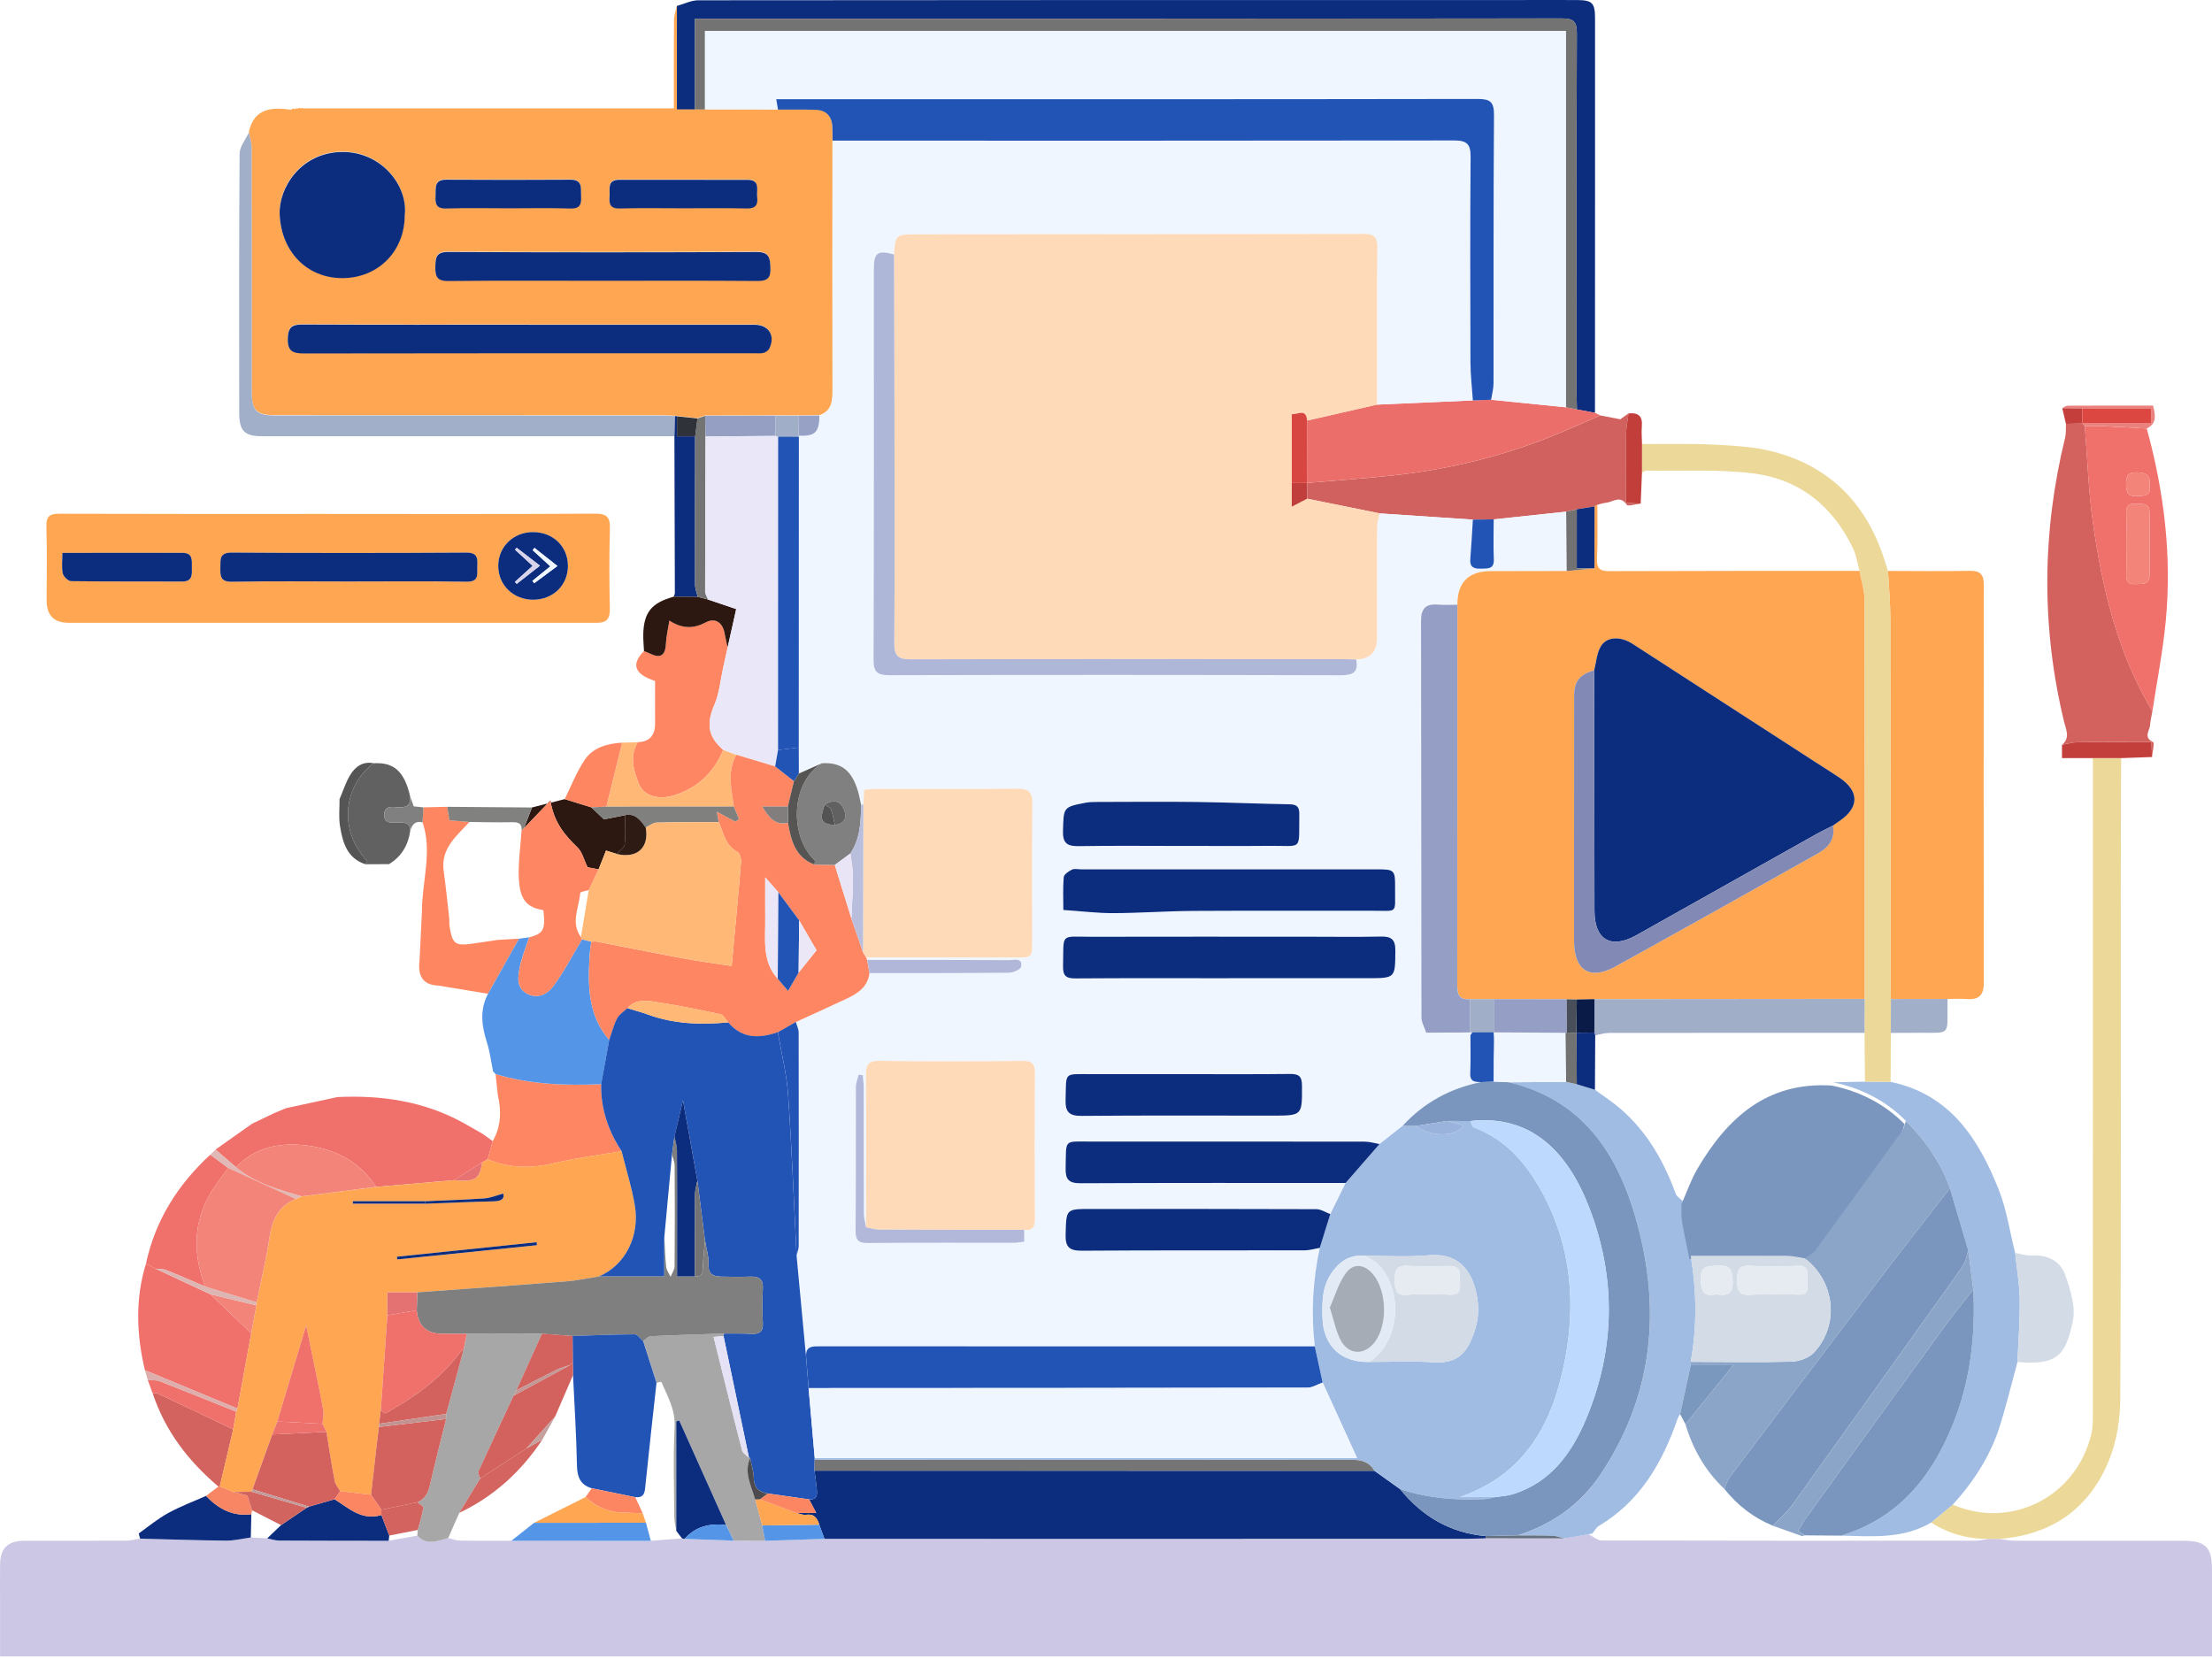 <svg width="296" height="222" viewBox="0 0 296 222" fill="none" xmlns="http://www.w3.org/2000/svg">
<path d="M267.535 205.934C268.211 206.017 268.888 206.167 269.565 206.17C277.139 206.187 284.71 206.177 292.284 206.184C295.109 206.184 295.993 207.079 295.997 209.921C296.004 213.786 295.997 217.648 295.997 221.652H0.007C0.007 219.202 0.007 216.794 0.007 214.386C0.007 212.71 -0.011 211.035 0.01 209.355C0.038 207.187 1.02 206.194 3.209 206.184C7.775 206.163 12.345 206.187 16.911 206.163C17.522 206.163 18.133 205.983 18.743 205.889C22.577 205.986 26.415 206.121 30.249 206.156C31.349 206.167 32.456 205.886 33.555 205.736C34.288 205.775 35.016 205.813 35.748 205.851C36.279 205.951 36.81 206.139 37.344 206.142C42.233 206.17 47.118 206.17 52.007 206.177C53.288 205.948 54.564 205.722 55.845 205.493C57.118 206.888 58.558 206.17 59.97 205.813C60.505 205.934 61.039 206.149 61.573 206.16C63.853 206.198 66.136 206.177 68.419 206.177C74.64 206.177 80.861 206.177 87.082 206.18C88.477 206.076 89.872 205.972 91.263 205.868C91.382 205.886 91.496 205.899 91.614 205.917C93.8 205.997 95.986 206.076 98.172 206.156C99.573 206.163 100.975 206.17 102.377 206.177C105.024 206.09 107.672 206.007 110.319 205.92C138.903 205.92 167.482 205.917 196.066 205.91C196.989 205.91 197.912 205.868 198.835 205.847C202.339 205.847 205.847 205.854 209.351 205.858C210.43 205.674 211.506 205.493 212.585 205.31C213.172 205.598 213.754 206.139 214.341 206.139C231.03 206.184 247.723 206.177 264.412 206.163C264.971 206.163 265.526 206.007 266.085 205.927C266.567 205.927 267.046 205.927 267.528 205.931L267.535 205.934Z" fill="#CCC7E5"/>
<path d="M40.561 14.496H90.174C90.174 10.503 90.157 6.596 90.191 2.689C90.198 2.04 90.438 1.391 90.57 0.746C90.57 5.364 90.57 9.979 90.57 14.583C91.496 14.583 92.239 14.583 92.981 14.583C93.425 14.587 93.866 14.59 94.31 14.597C97.572 14.604 100.836 14.611 104.098 14.618C105.757 14.621 107.419 14.597 109.077 14.639C110.503 14.677 111.287 15.451 111.371 16.884C111.409 17.512 111.388 18.143 111.395 18.771C111.391 30.03 111.377 41.293 111.398 52.552C111.398 53.954 111.103 55.068 109.643 55.557C108.723 55.567 107.804 55.574 106.884 55.585C105.84 55.585 104.792 55.581 103.748 55.578C100.614 55.581 97.481 55.588 94.345 55.592C94.005 55.713 93.661 55.835 93.321 55.953C92.405 55.855 91.493 55.758 90.577 55.658C90.493 55.626 90.41 55.616 90.323 55.626C89.574 55.602 88.824 55.56 88.075 55.56C71.046 55.557 54.02 55.56 36.99 55.557C34.253 55.557 33.677 54.974 33.677 52.202C33.677 41.349 33.684 30.499 33.66 19.646C33.66 18.993 33.42 18.341 33.292 17.692C33.965 14.524 36.297 14.288 38.954 14.694C39.388 14.264 39.402 14.837 39.575 14.49C39.575 14.143 39.575 15.388 39.575 14.49L39.929 14.576C39.735 14.264 40.255 14.611 40.429 14.438L40.561 14.496ZM70.778 43.406C60.664 43.406 50.553 43.427 40.439 43.382C39.027 43.375 38.535 43.781 38.493 45.242C38.444 46.928 39.121 47.258 40.641 47.254C60.751 47.212 80.861 47.226 100.972 47.226C101.374 47.226 101.801 47.278 102.176 47.171C102.467 47.087 102.811 46.848 102.939 46.584C103.765 44.849 102.849 43.413 100.941 43.413C90.885 43.413 80.83 43.413 70.775 43.413L70.778 43.406ZM54.148 28.729C54.596 24.822 51.043 20.225 45.752 20.284C40.269 20.343 37.251 25.058 37.41 28.67C37.625 33.556 40.974 37.157 45.776 37.164C50.581 37.175 54.148 33.58 54.148 28.729ZM80.497 37.522C87.433 37.522 94.369 37.487 101.305 37.549C102.665 37.563 103.13 37.188 103.081 35.797C103.033 34.468 102.936 33.66 101.232 33.67C87.475 33.729 73.721 33.733 59.963 33.667C58.326 33.66 58.274 34.392 58.242 35.648C58.208 37.011 58.506 37.577 60.036 37.556C66.854 37.476 73.676 37.522 80.497 37.522ZM91.399 27.82C94.23 27.82 97.061 27.772 99.889 27.841C101.086 27.872 101.44 27.366 101.308 26.297C101.19 25.364 101.77 24.014 100.038 24.011C94.32 23.997 88.599 24.011 82.881 24C81.156 24 81.639 25.277 81.552 26.235C81.462 27.23 81.635 27.876 82.909 27.841C85.736 27.765 88.568 27.817 91.399 27.817V27.82ZM68.013 27.82C70.782 27.82 73.554 27.758 76.32 27.848C77.697 27.893 77.808 27.185 77.749 26.137C77.69 25.124 77.999 23.979 76.316 23.99C70.778 24.024 65.241 24.024 59.703 23.99C58.02 23.979 58.336 25.128 58.274 26.141C58.211 27.192 58.34 27.89 59.71 27.845C62.475 27.754 65.248 27.817 68.017 27.817L68.013 27.82Z" fill="#FFA653"/>
<path d="M43.895 68.774C55.8 68.774 67.708 68.808 79.612 68.736C81.253 68.725 81.659 69.232 81.614 70.79C81.507 74.37 81.538 77.954 81.604 81.539C81.628 82.819 81.129 83.353 79.904 83.336C79.498 83.329 79.095 83.336 78.689 83.336C55.512 83.336 32.337 83.336 9.16 83.336C7.215 83.336 6.242 82.341 6.242 80.352C6.242 77.059 6.315 73.76 6.207 70.47C6.162 69.037 6.686 68.742 8.001 68.746C19.965 68.788 31.928 68.77 43.892 68.77L43.895 68.774ZM46.66 77.812C51.917 77.812 57.177 77.757 62.434 77.844C64.189 77.871 63.818 76.778 63.867 75.786C63.919 74.724 63.919 73.94 62.395 73.947C51.938 74.006 41.477 74.013 31.019 73.944C29.347 73.933 29.503 74.835 29.485 75.914C29.468 77.035 29.43 77.882 31.057 77.85C36.255 77.75 41.456 77.812 46.657 77.812H46.66ZM8.351 73.982C8.351 75.05 8.226 75.925 8.403 76.733C8.497 77.153 9.122 77.76 9.514 77.767C14.465 77.837 19.42 77.802 24.375 77.819C25.808 77.826 25.689 76.848 25.679 75.911C25.669 74.995 25.849 73.975 24.402 73.978C19.163 73.992 13.927 73.982 8.355 73.982H8.351ZM71.354 80.251C74.019 80.245 76.004 78.302 75.997 75.713C75.986 73.121 74.002 71.203 71.327 71.203C68.686 71.203 66.66 73.18 66.674 75.741C66.688 78.315 68.704 80.258 71.354 80.251Z" fill="#FFA653"/>
<path d="M252.643 76.4C256.283 76.403 259.919 76.455 263.555 76.386C264.985 76.358 265.471 76.854 265.467 78.291C265.432 96.017 265.432 113.748 265.467 131.474C265.467 133.129 264.849 133.816 263.212 133.688C262.351 133.622 261.48 133.674 260.613 133.674C258.087 133.674 255.558 133.681 253.032 133.685C253.014 132.935 252.976 132.186 252.976 131.436C252.976 115.212 252.987 98.991 252.959 82.767C252.955 80.643 252.751 78.523 252.643 76.4Z" fill="#FFA653"/>
<path d="M92.992 14.632H90.58C90.58 10.028 90.58 5.413 90.58 0.795C91.534 0.531 92.492 0.038 93.45 0.038C130.277 0 167.108 0.004 203.935 0.004C206.305 0.004 208.675 -0.007 211.048 0.007C213.078 0.021 213.442 0.392 213.442 2.471C213.449 9.986 213.446 17.502 213.442 25.02C213.442 35.093 213.435 45.169 213.432 55.242C212.627 55.092 211.822 54.943 211.017 54.794C211.003 54.044 210.975 53.291 210.975 52.542C210.975 36.529 210.951 20.517 211.007 4.504C211.014 2.936 210.628 2.464 209.001 2.467C171.022 2.516 133.046 2.505 95.066 2.505C94.449 2.505 93.831 2.505 92.992 2.505V14.636V14.632Z" fill="#0C2C7E"/>
<path d="M267.535 205.933C267.053 205.933 266.574 205.933 266.092 205.93C263.319 205.951 260.759 205.233 258.417 203.744L261.307 201.346C269.28 204.761 277.923 200.149 279.859 191.86C280.067 190.976 280.057 190.028 280.057 189.109C280.067 160.119 280.067 131.13 280.064 102.141C280.064 101.912 280.04 101.679 280.022 101.45C281.292 101.45 282.566 101.45 283.836 101.45C283.822 107.286 283.794 113.126 283.794 118.962C283.79 141.678 283.843 164.394 283.728 187.11C283.714 189.872 283.267 192.811 282.24 195.354C279.62 201.85 274.585 205.396 267.531 205.933H267.535Z" fill="#ECD898"/>
<path d="M261.307 201.344C260.342 202.143 259.381 202.944 258.416 203.742C254.641 205.977 250.481 205.584 246.366 205.494C253.993 203.194 258.451 197.708 261.317 190.627C263.67 184.818 264.357 178.753 264.058 172.542C263.833 170.804 263.607 169.062 263.382 167.324C262.566 164.555 261.747 161.786 260.932 159.018C259.693 155.534 257.611 152.602 255.037 149.993C252.334 147.255 249.048 145.614 245.304 144.83C246.724 144.802 248.139 144.771 249.558 144.743C250.703 144.754 251.848 144.761 252.993 144.771C260.939 146.433 264.742 152.352 267.459 159.188C268.527 161.88 268.944 164.829 269.658 167.661C269.877 169.77 270.245 171.876 270.272 173.986C270.311 176.741 270.082 179.503 269.967 182.258C269.197 185.085 268.51 187.938 267.639 190.734C266.383 194.762 264.138 198.239 261.31 201.348L261.307 201.344Z" fill="#A0BCE3"/>
<path d="M252.993 144.768C251.848 144.757 250.703 144.75 249.558 144.74C249.538 142.564 249.52 140.389 249.503 138.213C249.506 136.697 249.513 135.184 249.517 133.668C249.517 115.861 249.531 98.055 249.489 80.248C249.489 78.965 249.066 77.681 248.837 76.397C248.563 75.408 248.42 74.353 247.99 73.441C245.308 67.775 240.843 64.142 234.666 63.358C229.955 62.761 225.128 63.056 220.354 62.969C220.146 62.966 219.931 63.136 219.719 63.226C219.719 61.956 219.719 60.686 219.722 59.413C222.956 59.43 226.193 59.34 229.42 59.503C232.05 59.635 234.743 59.777 237.272 60.433C245.138 62.477 249.999 67.712 252.324 75.412C252.424 75.741 252.535 76.071 252.643 76.397C252.754 78.52 252.955 80.641 252.959 82.764C252.987 98.988 252.973 115.209 252.976 131.434C252.976 132.183 253.011 132.932 253.032 133.682C253.032 135.191 253.025 136.704 253.025 138.213C253.014 140.396 253.004 142.578 252.993 144.764V144.768Z" fill="#ECD898"/>
<path d="M275.925 99.674C277.063 98.734 276.459 97.627 276.202 96.569C273.142 83.883 273.246 71.216 276.348 58.551C276.49 57.965 276.424 57.323 276.459 56.709C277.191 56.691 277.923 56.678 278.655 56.66C278.763 56.771 278.87 56.882 278.982 56.997C279.325 61.285 279.464 65.602 280.057 69.855C281.299 78.721 283.357 87.371 288.027 95.177C287.919 95.791 287.753 96.399 287.715 97.016C287.666 97.776 286.771 98.661 288.11 99.299C288.336 99.407 288.037 100.604 287.982 101.294C287.951 100.684 287.919 100.077 287.881 99.306C284.453 99.306 281.185 99.285 277.92 99.324C277.254 99.331 276.591 99.546 275.925 99.667V99.674Z" fill="#D3625E"/>
<path d="M214.129 55.589C215.066 55.769 216.003 55.95 216.822 56.106C217.221 55.822 217.571 55.572 217.925 55.318C217.807 56.273 217.606 57.223 217.592 58.177C217.547 61.196 217.575 64.218 217.575 67.282C218.414 67.323 218.983 67.355 219.552 67.382C218.907 67.452 217.845 67.795 217.682 67.546C216.797 66.21 215.833 67.192 214.917 67.275C214.528 67.31 214.147 67.452 213.765 67.546C213.637 67.622 213.508 67.695 213.383 67.771C212.589 67.896 211.798 68.024 211.003 68.149C210.531 68.253 210.056 68.361 209.584 68.465C206.35 68.809 203.12 69.152 199.886 69.499C198.956 69.51 198.026 69.52 197.096 69.534C192.943 69.256 188.786 68.979 184.633 68.701C181.396 68.045 178.159 67.393 174.922 66.737C174.922 66.033 174.915 65.329 174.911 64.624C178.846 64.284 182.791 64.02 186.715 63.583C194.338 62.737 201.722 60.88 208.803 57.91C210.59 57.161 212.36 56.363 214.136 55.589H214.129Z" fill="#D0615E"/>
<path d="M214.129 55.588C212.353 56.362 210.583 57.16 208.796 57.909C201.711 60.879 194.331 62.736 186.708 63.582C182.784 64.019 178.839 64.279 174.904 64.623L174.883 64.633C174.894 61.847 174.908 59.061 174.918 56.275C178.037 55.564 181.157 54.852 184.272 54.141C188.547 53.954 192.818 53.766 197.093 53.579C197.905 53.551 198.72 53.52 199.532 53.492C202.873 53.829 206.218 54.169 209.56 54.505L211.017 54.79C211.822 54.939 212.627 55.088 213.432 55.237C213.664 55.352 213.897 55.47 214.129 55.584V55.588Z" fill="#EB6E6A"/>
<path d="M64.592 151.731C65.04 152.054 65.487 152.376 65.935 152.703C65.706 153.514 65.477 154.326 65.251 155.138C65.008 155.27 64.769 155.405 64.526 155.537C63.267 156.335 62.007 157.13 60.744 157.928C57.274 158.226 53.801 158.525 50.331 158.823C48.035 155.27 44.52 153.605 40.54 153.23C37.272 152.921 34.027 153.567 31.595 156.207C30.676 155.416 29.76 154.625 28.84 153.83C30.474 152.675 32.109 151.516 33.743 150.361C34.759 149.878 35.776 149.392 36.793 148.91C37.282 148.705 37.771 148.501 38.26 148.296C40.557 147.8 42.858 147.304 45.155 146.804C51.077 146.526 56.771 147.363 62.035 150.277C62.892 150.753 63.738 151.242 64.588 151.728L64.592 151.731Z" fill="#F0706B"/>
<path d="M288.023 95.184C283.353 87.377 281.296 78.728 280.053 69.862C279.457 65.609 279.321 61.292 278.978 57.004C279.661 57.004 280.345 56.969 281.025 57.004C283.107 57.104 285.189 57.226 287.27 57.34C289.588 65.789 290.643 74.38 289.81 83.12C289.425 87.162 288.631 91.166 288.023 95.184ZM284.536 72.607C284.536 74.05 284.567 75.497 284.526 76.941C284.498 77.832 284.831 78.224 285.733 78.162C286.573 78.103 287.624 78.356 287.642 77.027C287.676 74.196 287.676 71.365 287.642 68.537C287.624 67.208 286.576 67.461 285.733 67.402C284.828 67.34 284.498 67.736 284.529 68.624C284.574 69.949 284.54 71.281 284.54 72.61L284.536 72.607ZM287.638 64.946C287.832 63.614 287.194 63.228 285.955 63.211C284.772 63.19 284.505 63.666 284.508 64.745C284.508 65.848 284.696 66.469 286.011 66.396C287.052 66.337 287.912 66.327 287.638 64.949V64.946Z" fill="#F0706B"/>
<path d="M33.302 17.737C33.431 18.39 33.67 19.038 33.67 19.691C33.694 30.544 33.687 41.394 33.687 52.247C33.687 55.019 34.263 55.602 37.001 55.602C54.03 55.602 71.056 55.602 88.085 55.606C88.835 55.606 89.584 55.647 90.334 55.672C90.306 56.57 90.278 57.469 90.254 58.368C71.865 58.368 53.475 58.375 35.086 58.375C32.716 58.375 32.011 57.677 32.011 55.248C32.001 43.684 31.977 32.116 32.063 20.551C32.07 19.608 32.872 18.671 33.302 17.73V17.737Z" fill="#A2AFC9"/>
<path d="M85.348 99.317C86.954 99.254 87.672 98.383 87.662 96.811C87.648 94.927 87.662 93.043 87.662 91.121C84.924 90.24 84.397 88.911 86.177 87.124C86.441 87.228 86.715 87.311 86.968 87.44C88.377 88.151 89.036 87.71 89.109 86.128C89.154 85.15 89.394 84.182 89.574 83.033C91.319 84.168 92.829 84.133 94.473 83.262C95.733 82.596 96.732 83.335 96.978 84.81C97.079 85.424 97.235 86.028 97.367 86.635C97.173 87.516 96.982 88.401 96.784 89.282C96.413 90.955 96.274 92.731 95.611 94.279C94.515 96.85 94.692 98.515 96.781 100.344C95.552 103.324 93.422 105.371 90.365 106.381C88.207 107.096 86.181 106.554 85.518 104.941C84.775 103.137 84.206 101.218 85.348 99.306V99.317Z" fill="#FE8662"/>
<path d="M19.389 183.347C18.261 178.583 18.074 173.829 19.534 169.09C19.958 169.315 20.381 169.541 20.808 169.766C23.254 170.908 25.7 172.05 28.146 173.191C29.971 174.933 31.793 176.678 33.618 178.42C33.004 181.775 32.39 185.134 31.775 188.489C27.646 186.775 23.517 185.061 19.389 183.347Z" fill="#F0706B"/>
<path d="M56.143 128.498C56.251 126.308 56.355 124.122 56.462 121.933C56.459 117.967 57.895 114.015 56.549 110.039C56.584 109.373 56.622 108.703 56.657 108.037C57.718 108.012 58.784 107.988 59.845 107.964C59.949 108.613 60.053 109.262 60.137 109.768C61.112 109.851 61.965 109.921 62.819 109.994C61.098 111.881 58.95 113.529 59.373 116.562C59.665 118.664 59.873 120.781 60.116 122.891C60.133 123.29 60.112 123.699 60.178 124.091C60.557 126.332 60.942 126.6 63.256 126.27C64.387 126.11 65.515 125.937 66.642 125.77C67.583 125.715 68.523 125.663 69.463 125.607C68.079 128.067 66.691 130.524 65.307 132.984C63.107 132.62 60.911 132.259 58.711 131.894C56.459 131.815 55.883 130.468 56.15 128.494L56.143 128.498Z" fill="#FE8762"/>
<path d="M269.967 182.257C270.082 179.499 270.311 176.74 270.273 173.985C270.241 171.876 269.874 169.77 269.658 167.66C270.38 167.782 271.105 168.045 271.817 168.004C273.957 167.886 275.703 168.705 276.379 170.655C277.056 172.598 277.774 174.874 277.379 176.775C276.397 181.494 275.224 182.681 269.967 182.261V182.257Z" fill="#D3DBE6"/>
<path d="M52.056 115.635C51.005 115.642 49.953 115.645 48.905 115.652C48.989 115.506 49.172 115.267 49.141 115.232C45.404 111.297 45.772 105.389 49.977 102.134C52.715 101.971 54.117 103.234 54.88 106.554C55.008 107.835 54.322 108.109 53.197 108.019C52.424 107.956 51.404 107.807 51.414 109.046C51.424 110.274 52.441 110.066 53.218 110.073C54.041 110.08 54.908 109.965 54.894 111.193C54.623 113.105 53.728 114.618 52.056 115.635Z" fill="#616161"/>
<path d="M20.808 169.766C20.384 169.54 19.961 169.314 19.534 169.089C20.78 163.274 23.812 158.51 28.139 154.513C28.937 155.106 29.735 155.696 30.533 156.289C29.971 157.059 29.399 157.819 28.851 158.6C25.849 162.85 25.69 167.403 27.421 172.153C25.7 171.417 23.993 170.657 22.255 169.963C21.817 169.79 21.293 169.828 20.808 169.769V169.766Z" fill="#F0706B"/>
<path d="M85.348 99.317C84.206 101.229 84.775 103.148 85.518 104.952C86.18 106.562 88.207 107.107 90.365 106.392C93.418 105.379 95.552 103.335 96.78 100.355C97.367 100.57 97.953 100.785 98.536 101C97.259 103.252 97.887 105.601 98.192 107.933C92.509 107.936 86.826 107.94 81.146 107.943L83.259 99.38C83.956 99.359 84.654 99.338 85.351 99.321L85.348 99.317Z" fill="#FFB875"/>
<path d="M90.25 58.372C90.278 57.473 90.306 56.574 90.33 55.676C90.417 55.665 90.504 55.676 90.583 55.707C90.583 56.54 90.583 57.376 90.583 58.389H93.019C93.012 65.002 92.995 71.612 93.009 78.225C93.009 78.774 93.241 79.318 93.37 79.867C92.294 79.86 91.222 79.853 90.146 79.842C90.202 79.679 90.306 79.516 90.306 79.353C90.292 72.358 90.268 65.363 90.247 58.372H90.25Z" fill="#0C2C7E"/>
<path d="M29.229 198.926C25.218 195.54 22.119 191.511 20.44 186.48C20.631 186.46 20.86 186.359 21.009 186.428C24.416 188.028 27.813 189.648 31.21 191.265C30.613 193.808 30.016 196.355 29.416 198.898C29.354 198.902 29.291 198.912 29.229 198.93V198.926Z" fill="#D3635F"/>
<path d="M71.184 108.053C72.645 107.679 74.106 107.304 75.57 106.933C76.757 107.3 77.94 107.668 79.126 108.036C79.775 108.654 80.428 109.271 80.82 109.642C81.923 109.42 82.784 109.247 83.644 109.077C83.644 110.382 83.738 111.7 83.592 112.991C83.54 113.452 82.902 113.844 82.53 114.271C82.062 114.122 81.594 113.976 81.097 113.82C80.757 114.68 80.428 115.51 80.098 116.339C79.484 116.218 78.87 116.096 78.627 116.051C78.127 115.027 77.909 114.011 77.288 113.411C75.619 111.794 74.134 110.125 73.651 107.127C72.246 108.595 71.181 109.712 70.116 110.826C70.473 109.903 70.831 108.98 71.188 108.057L71.184 108.053Z" fill="#2C1811"/>
<path d="M33.562 205.739C32.459 205.888 31.356 206.169 30.256 206.159C26.418 206.124 22.584 205.989 18.75 205.892C18.695 205.646 18.521 205.236 18.601 205.177C19.892 204.23 21.155 203.213 22.549 202.447C24.156 201.569 25.891 200.92 27.567 200.174C29.222 201.902 31.144 202.96 33.632 202.623C33.607 203.661 33.587 204.698 33.562 205.739Z" fill="#0C2C7E"/>
<path d="M90.153 79.842C91.229 79.849 92.301 79.856 93.376 79.866C93.838 79.987 94.296 80.106 94.757 80.227C96.058 80.668 97.36 81.108 98.518 81.5C98.078 83.468 97.724 85.057 97.367 86.642C97.235 86.035 97.079 85.428 96.978 84.817C96.735 83.343 95.736 82.604 94.473 83.27C92.828 84.141 91.319 84.175 89.573 83.041C89.393 84.186 89.15 85.157 89.109 86.136C89.036 87.718 88.376 88.159 86.968 87.447C86.715 87.319 86.44 87.236 86.177 87.132C86.142 86.389 86.066 85.643 86.079 84.901C86.142 81.944 87.186 80.664 90.153 79.849V79.842Z" fill="#2C1811"/>
<path d="M79.123 108.036C77.936 107.669 76.753 107.301 75.567 106.933C76.451 105.157 77.163 103.262 78.273 101.638C79.397 99.997 81.302 99.497 83.255 99.376C82.551 102.232 81.847 105.084 81.142 107.939C80.469 107.97 79.796 108.005 79.12 108.036H79.123Z" fill="#FE8762"/>
<path d="M253.024 138.219C253.024 136.709 253.028 135.196 253.031 133.687C255.557 133.687 258.087 133.68 260.613 133.677C260.609 133.909 260.602 134.138 260.602 134.371C260.571 138.621 261.091 138.187 256.838 138.205C255.568 138.212 254.294 138.212 253.024 138.219Z" fill="#A2AFC8"/>
<path d="M31.21 191.261C27.809 189.644 24.413 188.027 21.009 186.424C20.86 186.355 20.631 186.455 20.44 186.476C20.218 185.876 19.996 185.279 19.774 184.679C20.305 184.72 20.884 184.641 21.363 184.828C24.791 186.157 28.198 187.541 31.612 188.905C31.477 189.689 31.342 190.477 31.206 191.261H31.21Z" fill="#F0706B"/>
<path d="M275.925 99.675C276.591 99.553 277.254 99.338 277.92 99.331C281.185 99.297 284.453 99.314 287.881 99.314C287.92 100.081 287.951 100.691 287.982 101.302C286.601 101.351 285.224 101.399 283.843 101.448C282.573 101.448 281.299 101.448 280.029 101.448C278.714 101.448 277.399 101.448 275.925 101.448V99.675Z" fill="#C33F3B"/>
<path d="M219.549 67.386C218.98 67.358 218.411 67.327 217.571 67.285C217.571 64.222 217.543 61.203 217.589 58.181C217.602 57.227 217.807 56.276 217.922 55.322C219.198 55.179 219.827 55.665 219.705 57.029C219.636 57.816 219.712 58.621 219.726 59.416C219.726 60.686 219.726 61.959 219.722 63.229C219.667 64.614 219.608 66.001 219.552 67.386H219.549Z" fill="#C23E3A"/>
<path d="M71.184 108.054C70.827 108.977 70.469 109.9 70.112 110.823C70.005 110.93 69.897 111.035 69.789 111.142C69.876 110.247 69.439 110.008 68.592 110.025C66.667 110.063 64.741 110.011 62.815 109.994C61.962 109.921 61.112 109.851 60.133 109.768C60.05 109.258 59.946 108.609 59.842 107.964C63.62 107.995 67.399 108.023 71.177 108.054H71.184Z" fill="#818180"/>
<path d="M49.978 102.132C45.772 105.386 45.401 111.295 49.141 115.23C49.173 115.264 48.989 115.507 48.906 115.65C46.421 114.851 45.856 112.718 45.498 110.542C45.304 109.369 45.446 108.141 45.436 106.941C45.901 105.855 46.255 104.703 46.862 103.703C47.532 102.603 48.534 101.854 49.978 102.128V102.132Z" fill="#555555"/>
<path d="M33.632 202.625C31.144 202.961 29.218 201.903 27.567 200.175C28.122 199.759 28.674 199.343 29.229 198.926C29.291 198.912 29.354 198.902 29.419 198.898C30.037 199.155 30.655 199.408 31.269 199.665C31.907 199.832 32.549 199.998 33.101 200.141C33.33 200.852 33.531 201.48 33.732 202.108C33.701 202.281 33.666 202.455 33.635 202.628L33.632 202.625Z" fill="#F88563"/>
<path d="M54.894 111.194C54.908 109.962 54.044 110.08 53.218 110.073C52.438 110.066 51.425 110.274 51.414 109.046C51.404 107.807 52.424 107.956 53.198 108.019C54.318 108.106 55.005 107.835 54.88 106.555C55.033 106.978 55.182 107.401 55.363 107.904C55.758 107.946 56.209 107.995 56.657 108.04C56.622 108.706 56.587 109.376 56.549 110.042C55.56 109.799 55.127 110.354 54.894 111.194Z" fill="#808080"/>
<path d="M287.271 57.337C285.189 57.223 283.107 57.098 281.025 57.001C280.345 56.969 279.662 57.001 278.978 57.001C278.871 56.89 278.763 56.779 278.652 56.664L278.642 56.636H287.874V54.645H278.631C277.739 54.634 276.851 54.624 275.959 54.614C276.199 54.499 276.435 54.291 276.674 54.287C280.46 54.267 284.245 54.274 288.114 54.274C288.416 55.536 288.669 56.65 287.267 57.334L287.271 57.337Z" fill="#EB817D"/>
<path d="M31.612 188.905C28.198 187.538 24.791 186.157 21.363 184.828C20.888 184.644 20.305 184.724 19.774 184.679C19.645 184.234 19.517 183.787 19.389 183.343C23.518 185.057 27.647 186.771 31.776 188.485C31.72 188.624 31.668 188.762 31.612 188.905Z" fill="#DDAEAC"/>
<path d="M30.533 156.289C29.735 155.696 28.937 155.106 28.139 154.513C28.375 154.287 28.608 154.061 28.84 153.836C29.76 154.627 30.676 155.418 31.595 156.213C34.156 158.343 37.279 159.193 40.384 160.092C40.113 160.21 39.846 160.328 39.575 160.442C36.56 159.058 33.545 157.673 30.53 156.289H30.533Z" fill="#E0B9B6"/>
<path d="M275.959 54.617C276.851 54.628 277.739 54.638 278.631 54.648C278.635 55.311 278.638 55.977 278.642 56.64L278.652 56.668C277.92 56.685 277.188 56.699 276.456 56.716C276.289 56.016 276.126 55.318 275.959 54.617Z" fill="#C43F3B"/>
<path d="M198.842 205.851C197.919 205.872 196.996 205.914 196.073 205.914C167.489 205.921 138.909 205.921 110.326 205.924C110.093 205.293 109.861 204.661 109.629 204.03C109.365 203.141 108.935 202.538 107.838 202.701C107.429 202.763 106.978 202.545 106.544 202.454H109.223C108.827 201.698 108.553 201.171 108.275 200.643C109.455 200.716 109.358 199.904 109.288 199.151C109.216 198.364 109.091 197.583 108.99 196.799C133.968 196.806 158.943 196.809 183.922 196.816C185.067 197.635 186.215 198.45 187.36 199.269C190.313 202.926 194.067 205.126 198.793 205.553C198.8 205.654 198.814 205.754 198.842 205.851Z" fill="#0C2C7E"/>
<path d="M212.592 205.313C211.513 205.497 210.437 205.678 209.358 205.861C208.834 205.74 208.31 205.535 207.783 205.518C206.204 205.462 204.619 205.48 203.04 205.469C207.7 204.019 211.509 201.313 214.202 197.281C220.902 187.247 222.248 176.223 219.351 164.721C216.964 155.245 212.412 147.362 201.933 144.826C204.48 144.809 207.027 144.795 209.573 144.777C210.049 144.881 210.524 144.986 210.999 145.093C211.811 145.339 212.62 145.586 213.432 145.832C214.587 146.689 215.805 147.47 216.888 148.41C220.42 151.481 222.654 155.405 224.243 159.749C224.382 160.131 224.854 160.394 225.173 160.71C225.194 161.484 225.125 162.275 225.253 163.031C225.534 164.707 225.912 166.369 226.249 168.035C227.04 172.767 227.095 177.5 226.249 182.233C226.252 182.358 226.259 182.483 226.263 182.608C225.784 184.814 225.305 187.021 224.826 189.228C224.719 189.422 224.576 189.606 224.504 189.811C222.47 195.685 219.514 200.876 213.97 204.179C213.602 204.397 213.376 204.855 213.081 205.202C212.918 205.237 212.755 205.272 212.592 205.306V205.313Z" fill="#A0BCE3"/>
<path d="M102.384 206.18C100.982 206.173 99.58 206.166 98.182 206.159C97.842 205.462 97.505 204.761 97.165 204.064C95.077 199.404 92.988 194.741 90.896 190.081C90.764 190.122 90.632 190.161 90.5 190.202V204.848C90.406 204.241 90.233 203.633 90.23 203.026C90.205 198.994 90.066 194.956 90.275 190.934C90.392 188.627 89.324 186.847 88.498 184.918C88.481 184.876 88.078 185.001 87.856 185.046C87.263 183.186 86.666 181.327 86.073 179.467C86.399 179.238 86.715 178.822 87.051 178.804C90.341 178.648 93.633 178.554 96.926 178.443C96.891 178.554 96.86 178.662 96.825 178.773C96.409 178.811 95.993 178.853 95.49 178.901C96.784 184.089 98.012 189.092 99.303 194.078C99.403 194.466 99.913 194.751 100.236 195.088L100.385 195.094C99.521 197.079 100.548 198.831 101.062 200.649L102.006 204.126C102.134 204.81 102.262 205.493 102.387 206.177L102.384 206.18Z" fill="#A7A7A7"/>
<path d="M59.974 205.816C58.562 206.174 57.125 206.892 55.848 205.497C55.865 205.244 55.883 204.987 55.897 204.734C56.157 203.748 56.473 202.77 56.636 201.771C56.667 201.569 56.129 201.278 55.855 201.028C56.868 200.587 57.295 199.786 57.534 198.724C58.201 195.765 58.967 192.829 59.696 189.887C59.7 189.658 59.703 189.432 59.706 189.203C60.487 186.317 61.268 183.426 62.052 180.54C62.184 179.859 62.316 179.183 62.451 178.503C65.81 178.496 69.168 178.489 72.527 178.479C71.385 181.004 70.244 183.53 69.102 186.056C68.978 186.292 68.853 186.532 68.724 186.768C67.145 190.144 65.56 193.513 64.019 196.906C63.915 197.135 64.172 197.531 64.259 197.846C63.325 199.38 62.392 200.914 61.459 202.447C60.962 203.571 60.47 204.696 59.974 205.816Z" fill="#A7A7A7"/>
<path d="M52.014 206.181C47.125 206.174 42.24 206.177 37.351 206.149C36.82 206.149 36.286 205.958 35.755 205.858C36.373 205.268 36.987 204.678 37.605 204.088C38.746 203.315 39.891 202.541 41.032 201.767C41.147 201.746 41.244 201.698 41.328 201.614C42.476 201.285 43.624 200.955 44.773 200.622C46.688 201.833 48.44 203.53 51.036 202.732C51.386 203.651 51.74 204.571 52.09 205.487C52.063 205.719 52.038 205.948 52.011 206.181H52.014Z" fill="#0C2C7E"/>
<path d="M91.27 205.872C91.014 205.532 90.757 205.192 90.497 204.852V190.206C90.628 190.165 90.76 190.127 90.892 190.085C92.981 194.745 95.07 199.408 97.162 204.068C95.028 203.825 93.109 204.227 91.621 205.921C91.503 205.903 91.388 205.889 91.27 205.872Z" fill="#0C2C7E"/>
<path d="M86.437 203.766C86.656 204.574 86.871 205.379 87.09 206.187C80.868 206.187 74.647 206.187 68.426 206.184C69.439 205.382 70.456 204.581 71.469 203.776C76.458 203.776 81.451 203.769 86.441 203.766H86.437Z" fill="#5595E7"/>
<path d="M102.384 206.18C102.255 205.497 102.127 204.813 102.002 204.13C104.545 204.095 107.089 204.064 109.629 204.029C109.861 204.661 110.094 205.292 110.326 205.924C107.679 206.01 105.031 206.094 102.384 206.18Z" fill="#5595E7"/>
<path d="M91.621 205.92C93.106 204.223 95.025 203.821 97.162 204.067C97.502 204.765 97.842 205.462 98.179 206.163C95.993 206.083 93.807 206.003 91.621 205.924V205.92Z" fill="#5595E7"/>
<path d="M203.037 205.466C204.619 205.477 206.201 205.459 207.78 205.518C208.307 205.536 208.831 205.744 209.355 205.862C205.851 205.862 202.343 205.855 198.838 205.851C198.811 205.754 198.793 205.654 198.79 205.55C200.205 205.522 201.621 205.494 203.033 205.463L203.037 205.466Z" fill="#647080"/>
<path d="M197.093 53.584C192.818 53.771 188.547 53.958 184.273 54.146C184.273 52.043 184.273 49.937 184.276 47.831C184.279 42.925 184.252 38.019 184.311 33.112C184.328 31.763 183.877 31.298 182.513 31.301C162.486 31.343 142.456 31.336 122.428 31.36C119.871 31.36 119.778 31.499 119.642 34.053C117.415 33.456 116.943 33.803 116.943 36.069C116.943 53.469 116.967 70.873 116.905 88.274C116.898 89.991 117.449 90.359 119.066 90.356C139.184 90.307 159.305 90.31 179.422 90.366C181.077 90.369 181.819 89.953 181.49 88.249C183.345 88.198 184.273 87.24 184.273 85.373C184.273 80.418 184.262 75.46 184.29 70.505C184.29 69.905 184.512 69.305 184.63 68.705C188.783 68.982 192.94 69.26 197.093 69.537C196.982 71.293 196.895 73.052 196.75 74.804C196.652 75.953 197.27 76.133 198.217 76.099C199.105 76.067 199.956 76.199 199.897 74.832C199.82 73.059 199.879 71.279 199.879 69.503C203.113 69.159 206.343 68.816 209.577 68.469C209.601 71.116 209.626 73.763 209.65 76.411C206.25 76.418 202.853 76.418 199.452 76.432C196.496 76.441 195.018 77.939 195.018 80.925C194.151 80.925 193.28 80.98 192.419 80.907C190.789 80.772 190.157 81.431 190.161 83.104C190.199 100.779 190.174 118.453 190.213 136.128C190.213 136.818 190.629 137.505 190.855 138.196C192.825 138.31 194.8 138.425 196.77 138.543C196.77 140.243 196.819 141.95 196.743 143.647C196.691 144.813 197.426 144.781 198.193 144.809C194.064 145.628 190.549 147.547 187.694 150.656C186.663 151.467 185.633 152.283 184.599 153.095C183.939 152.984 183.284 152.776 182.624 152.772C170.446 152.751 158.267 152.755 146.088 152.762C142.227 152.762 142.699 152.335 142.598 156.332C142.56 157.831 143.035 158.344 144.569 158.337C156.4 158.282 168.232 158.303 180.067 158.299C179.38 159.687 178.697 161.079 178.01 162.466C177.389 162.237 176.764 161.811 176.143 161.807C166.084 161.766 156.026 161.779 145.967 161.779C142.608 161.779 142.688 161.779 142.591 165.19C142.542 166.863 143.084 167.376 144.76 167.366C154.704 167.3 164.648 167.338 174.589 167.317C175.262 167.317 175.931 167.102 176.604 166.984C175.664 171.342 175.418 175.735 175.938 180.169C153.923 180.169 131.911 180.172 109.896 180.158C108.803 180.158 107.731 180.04 107.873 181.65C107.446 177.105 107.023 172.56 106.596 168.014C106.693 167.581 106.874 167.147 106.877 166.713C106.895 157.203 106.895 147.696 106.874 138.185C106.874 137.71 106.627 137.235 106.496 136.756C108.772 135.715 111.058 134.695 113.321 133.623C114.795 132.922 116.128 132.054 116.35 130.219C122.578 130.215 128.802 130.233 135.03 130.17C135.599 130.163 136.606 129.699 136.654 129.345C136.817 128.113 135.721 128.488 135.069 128.484C128.726 128.453 122.383 128.46 116.044 128.456C116.003 128.345 115.957 128.238 115.916 128.127C122.55 128.127 129.184 128.109 135.818 128.137C138.118 128.148 138.119 128.196 138.119 125.83C138.119 119.772 138.077 113.714 138.15 107.659C138.167 106.105 137.751 105.522 136.106 105.546C129.819 105.629 123.532 105.577 117.241 105.584C116.742 105.584 116.239 105.653 115.631 105.699C115.597 106.441 115.565 107.066 115.538 107.69C115.434 107.669 115.326 107.659 115.222 107.659C115.083 107.045 114.979 106.417 114.795 105.817C113.955 103.062 112.554 102 109.993 102.139C108.963 102.597 107.932 103.058 106.902 103.516C106.898 102.35 106.891 101.188 106.888 100.022C106.891 86.161 106.898 72.296 106.902 58.434L106.877 58.309C109.07 58.403 109.632 57.858 109.657 55.61C111.121 55.121 111.416 54.01 111.412 52.605C111.388 41.346 111.405 30.083 111.409 18.824C139.142 18.824 166.875 18.841 194.609 18.8C196.267 18.8 196.802 19.279 196.791 20.961C196.722 30.149 196.743 39.334 196.774 48.521C196.781 50.208 196.982 51.897 197.097 53.584H197.093ZM137.053 164.569C138.254 164.732 138.486 164.108 138.479 163.042C138.441 156.575 138.427 150.104 138.49 143.636C138.504 142.332 138.101 141.964 136.814 141.974C130.461 142.033 124.108 142.058 117.755 141.964C116.148 141.94 115.867 142.498 115.881 143.956C115.951 150.711 115.902 157.47 115.895 164.229C115.791 163.622 115.6 163.018 115.597 162.411C115.572 156.811 115.586 151.207 115.576 145.607C115.576 145.028 115.493 144.448 115.451 143.872C115.267 143.858 115.083 143.841 114.899 143.827C114.771 144.368 114.535 144.913 114.531 145.454C114.507 151.863 114.549 158.275 114.49 164.684C114.476 165.992 114.885 166.352 116.166 166.342C122.689 166.283 129.215 166.318 135.742 166.311C136.13 166.311 136.519 166.224 137.053 166.162V164.576V164.569ZM142.293 121.77C144.77 121.937 146.883 122.204 148.993 122.197C152.563 122.183 156.133 121.923 159.704 121.899C167.68 121.85 175.657 121.899 183.638 121.878C187.163 121.867 186.653 122.364 186.687 118.88C186.712 116.396 186.639 116.333 184.182 116.333C171.001 116.333 157.823 116.333 144.642 116.333C144.236 116.333 143.767 116.212 143.444 116.375C143.004 116.593 142.379 117.01 142.348 117.385C142.22 118.859 142.296 120.351 142.296 121.774L142.293 121.77ZM164.415 130.899C170.602 130.899 176.788 130.899 182.978 130.899C186.764 130.899 186.698 130.896 186.722 127.166C186.733 125.656 186.118 125.299 184.751 125.327C181.583 125.396 178.409 125.348 175.241 125.348C165.526 125.348 155.811 125.33 146.095 125.354C141.779 125.365 142.365 124.747 142.254 129.279C142.223 130.608 142.681 130.934 143.948 130.927C150.769 130.871 157.594 130.903 164.419 130.899H164.415ZM158.066 113.2C161.994 113.2 165.918 113.231 169.845 113.193C174.422 113.148 173.791 113.97 173.87 108.957C173.884 107.999 173.562 107.645 172.58 107.631C168.437 107.562 164.294 107.374 160.151 107.322C155.765 107.267 151.376 107.305 146.987 107.315C146.415 107.315 145.828 107.315 145.266 107.423C142.251 108.006 142.341 108.02 142.247 111.208C142.199 112.884 142.855 113.259 144.385 113.231C148.944 113.151 153.507 113.204 158.069 113.204L158.066 113.2ZM158.413 143.737C154.249 143.737 150.089 143.737 145.925 143.737C142.272 143.737 142.712 143.407 142.594 147.137C142.542 148.796 143.063 149.337 144.753 149.323C153.25 149.25 161.747 149.288 170.244 149.288C174.294 149.288 174.245 149.288 174.231 145.277C174.228 144.049 173.829 143.699 172.635 143.713C167.896 143.768 163.156 143.737 158.416 143.737H158.413Z" fill="#EFF6FF"/>
<path d="M209.56 54.506C206.218 54.169 202.874 53.829 199.532 53.493C199.647 52.764 199.855 52.032 199.858 51.303C199.879 39.34 199.834 27.38 199.921 15.42C199.935 13.616 199.414 13.237 197.693 13.241C167.066 13.293 136.439 13.279 105.812 13.279H103.872C103.977 13.897 104.042 14.282 104.108 14.667C100.847 14.66 97.582 14.653 94.32 14.646C94.32 11.149 94.32 7.655 94.32 4.133H209.56V54.506Z" fill="#EFF6FF"/>
<path d="M104.108 14.667C104.043 14.282 103.977 13.897 103.873 13.279H105.812C136.439 13.279 167.066 13.293 197.693 13.241C199.414 13.241 199.935 13.616 199.921 15.42C199.831 27.38 199.879 39.344 199.858 51.304C199.858 52.032 199.647 52.765 199.532 53.493C198.72 53.521 197.905 53.552 197.093 53.58C196.982 51.894 196.777 50.208 196.77 48.518C196.739 39.33 196.718 30.146 196.788 20.958C196.802 19.275 196.267 18.796 194.605 18.796C166.872 18.838 139.139 18.82 111.405 18.82C111.398 18.192 111.419 17.561 111.381 16.933C111.298 15.5 110.514 14.723 109.088 14.688C107.429 14.646 105.767 14.671 104.108 14.667Z" fill="#2254B5"/>
<path d="M209.559 54.506V4.133H94.32C94.32 7.651 94.32 11.149 94.32 14.646C93.876 14.643 93.435 14.639 92.991 14.632C92.991 10.663 92.991 6.693 92.991 2.502C93.831 2.502 94.448 2.502 95.066 2.502C133.045 2.502 171.021 2.512 209.001 2.464C210.628 2.464 211.01 2.936 211.006 4.501C210.951 20.513 210.972 36.526 210.975 52.539C210.975 53.288 211.003 54.041 211.017 54.791C210.531 54.693 210.045 54.6 209.559 54.502V54.506Z" fill="#737373"/>
<path d="M70.792 43.458C80.848 43.458 90.903 43.458 100.958 43.458C102.866 43.458 103.782 44.895 102.957 46.629C102.832 46.893 102.485 47.133 102.193 47.216C101.818 47.323 101.392 47.271 100.989 47.271C80.879 47.271 60.768 47.261 40.658 47.299C39.135 47.299 38.462 46.973 38.51 45.287C38.552 43.826 39.045 43.42 40.457 43.427C50.571 43.475 60.682 43.451 70.796 43.451L70.792 43.458Z" fill="#0C2C7E"/>
<path d="M54.162 28.782C54.162 33.632 50.592 37.227 45.79 37.217C40.988 37.206 37.639 33.605 37.424 28.723C37.265 25.111 40.283 20.395 45.765 20.337C51.06 20.277 54.61 24.878 54.162 28.782Z" fill="#0C2C7E"/>
<path d="M80.511 37.574C73.69 37.574 66.868 37.529 60.05 37.608C58.52 37.626 58.222 37.064 58.256 35.7C58.288 34.444 58.34 33.712 59.977 33.719C73.735 33.785 87.489 33.781 101.246 33.722C102.95 33.715 103.047 34.52 103.095 35.849C103.144 37.24 102.679 37.612 101.319 37.601C94.383 37.539 87.447 37.574 80.511 37.574Z" fill="#0C2C7E"/>
<path d="M91.413 27.872C88.582 27.872 85.75 27.82 82.922 27.897C81.646 27.931 81.476 27.286 81.566 26.29C81.653 25.332 81.17 24.052 82.895 24.056C88.613 24.063 94.334 24.052 100.052 24.066C101.784 24.07 101.208 25.419 101.322 26.353C101.458 27.425 101.1 27.928 99.903 27.897C97.075 27.827 94.244 27.876 91.413 27.872Z" fill="#0C2C7E"/>
<path d="M68.027 27.872C65.258 27.872 62.486 27.81 59.72 27.9C58.35 27.945 58.221 27.247 58.284 26.196C58.346 25.186 58.031 24.035 59.713 24.045C65.251 24.076 70.789 24.08 76.326 24.045C78.009 24.035 77.7 25.18 77.759 26.193C77.818 27.241 77.707 27.948 76.33 27.903C73.564 27.813 70.792 27.875 68.023 27.875L68.027 27.872Z" fill="#0C2C7E"/>
<path d="M94.754 80.226C94.293 80.105 93.835 79.987 93.373 79.865C93.248 79.317 93.016 78.772 93.013 78.224C92.995 71.611 93.013 65.001 93.023 58.388C93.127 57.593 93.228 56.795 93.332 56.001C93.672 55.879 94.015 55.758 94.355 55.64C94.376 56.563 94.393 57.482 94.414 58.405C94.39 65.317 94.359 72.225 94.359 79.136C94.359 79.501 94.619 79.865 94.758 80.229L94.754 80.226Z" fill="#747475"/>
<path d="M94.414 58.402C94.393 57.479 94.376 56.56 94.355 55.637C97.488 55.633 100.621 55.63 103.758 55.623C103.758 56.525 103.758 57.431 103.758 58.333C100.642 58.357 97.53 58.378 94.414 58.402Z" fill="#959FC4"/>
<path d="M103.758 58.337C103.758 57.435 103.758 56.529 103.758 55.627C104.802 55.627 105.85 55.63 106.895 55.634C106.888 56.526 106.881 57.417 106.87 58.309L106.895 58.434C105.968 58.434 105.045 58.427 104.119 58.427C103.997 58.399 103.872 58.368 103.751 58.34L103.758 58.337Z" fill="#A1AEC8"/>
<path d="M93.332 56.001C93.227 56.795 93.127 57.594 93.023 58.388C92.294 58.388 91.565 58.388 90.587 58.388C90.587 57.375 90.587 56.539 90.587 55.706C91.503 55.803 92.415 55.9 93.332 56.001Z" fill="#2F3239"/>
<path d="M106.874 58.305C106.881 57.413 106.888 56.522 106.898 55.63C107.818 55.623 108.737 55.612 109.656 55.605C109.629 57.854 109.07 58.399 106.877 58.305H106.874Z" fill="#97A0C5"/>
<path d="M46.66 77.811C41.459 77.811 36.258 77.749 31.061 77.849C29.433 77.881 29.475 77.034 29.489 75.913C29.503 74.834 29.35 73.932 31.023 73.942C41.48 74.015 51.941 74.008 62.399 73.946C63.922 73.936 63.922 74.723 63.87 75.785C63.822 76.777 64.193 77.87 62.437 77.842C57.181 77.756 51.921 77.811 46.664 77.811H46.66Z" fill="#0C2C7E"/>
<path d="M8.351 73.981C13.924 73.981 19.163 73.988 24.399 73.978C25.849 73.974 25.665 74.994 25.676 75.91C25.686 76.847 25.804 77.825 24.371 77.819C19.416 77.801 14.462 77.836 9.51 77.766C9.118 77.76 8.494 77.156 8.4 76.733C8.223 75.924 8.348 75.05 8.348 73.981H8.351Z" fill="#0C2C7E"/>
<path d="M71.354 80.251C68.703 80.258 66.688 78.319 66.674 75.74C66.66 73.183 68.689 71.202 71.326 71.202C74.002 71.202 75.986 73.117 75.997 75.713C76.007 78.301 74.022 80.241 71.354 80.251ZM69.144 73.298C69.068 73.385 68.995 73.468 68.919 73.555C69.671 74.249 70.424 74.942 71.271 75.72C70.383 76.525 69.64 77.194 68.898 77.867C68.981 77.954 69.064 78.044 69.148 78.131C70.147 77.347 71.15 76.559 72.249 75.695C71.084 74.793 70.112 74.047 69.141 73.298H69.144ZM74.588 75.74C73.377 74.783 72.451 74.051 71.524 73.315C71.441 73.416 71.358 73.516 71.275 73.621C72.045 74.325 72.812 75.026 73.644 75.786C72.753 76.507 71.996 77.121 71.24 77.732L71.49 78.041C72.419 77.35 73.349 76.66 74.588 75.74Z" fill="#0C2C7E"/>
<path d="M65.251 155.138C65.48 154.326 65.709 153.514 65.935 152.702C67.062 150.738 67.104 148.656 66.615 146.516C66.514 145.586 66.417 144.659 66.316 143.729C70.935 145.121 75.671 145.291 80.442 145.083C80.379 148.368 81.385 151.332 83.176 154.052C80.233 154.558 77.253 154.912 74.356 155.61C71.226 156.366 68.225 156.38 65.244 155.138H65.251Z" fill="#FE8662"/>
<path d="M226.076 168.473C225.739 166.808 225.361 165.146 225.08 163.47C224.955 162.714 225.021 161.926 225 161.149C225.701 159.57 226.26 157.912 227.127 156.43C231.152 149.56 236.485 144.72 245.131 145.264C248.875 146.045 252.161 147.69 254.864 150.427C254.687 150.892 254.6 151.423 254.319 151.812C250.454 157.172 246.571 162.519 242.661 167.845C242.352 168.265 241.779 168.494 241.328 168.813C240.541 168.695 239.757 168.484 238.969 168.477C234.67 168.446 230.375 168.466 226.076 168.47V168.473Z" fill="#7A96BE"/>
<path d="M260.932 159.014C261.747 161.783 262.566 164.551 263.382 167.32C263.181 167.959 263.104 168.677 262.754 169.215C261.623 170.943 260.394 172.608 259.194 174.291C252.758 183.316 246.335 192.351 239.864 201.351C239.122 202.382 238.129 203.235 237.251 204.169C234.646 203.107 232.501 201.441 230.756 199.245C230.971 198.738 231.096 198.162 231.419 197.732C238.226 188.708 245.041 179.686 251.883 170.689C254.864 166.769 257.913 162.9 260.932 159.007V159.014Z" fill="#7A96BE"/>
<path d="M260.932 159.014C257.913 162.907 254.867 166.776 251.883 170.697C245.041 179.694 238.223 188.712 231.419 197.74C231.096 198.167 230.975 198.743 230.756 199.253C228.206 196.852 226.533 193.923 225.538 190.585C227.606 188.028 229.673 185.471 231.988 182.612H226.263C226.259 182.487 226.252 182.362 226.249 182.237C230.739 182.248 235.232 182.334 239.718 182.213C240.759 182.185 242.078 181.713 242.758 180.974C246.2 177.237 245.547 171.46 241.505 168.379C241.956 168.06 242.529 167.834 242.838 167.411C246.751 162.085 250.634 156.738 254.496 151.378C254.777 150.989 254.864 150.458 255.04 149.993C257.615 152.602 259.693 155.534 260.936 159.018L260.932 159.014Z" fill="#8BA5C8"/>
<path d="M246.366 205.493C244.746 205.479 243.125 205.469 241.505 205.455C241.228 205.271 240.95 205.087 240.606 204.858C240.971 204.269 241.3 203.661 241.699 203.106C247.681 194.814 253.659 186.521 259.669 178.246C261.078 176.303 262.594 174.436 264.058 172.538C264.36 178.752 263.67 184.814 261.317 190.622C258.451 197.704 253.993 203.189 246.366 205.49V205.493Z" fill="#7A96BE"/>
<path d="M264.058 172.542C262.591 174.444 261.078 176.31 259.669 178.25C253.66 186.522 247.681 194.818 241.7 203.11C241.301 203.665 240.971 204.273 240.607 204.862C240.95 205.091 241.228 205.275 241.505 205.459C241.384 205.49 241.262 205.522 241.144 205.553C239.847 205.091 238.549 204.633 237.251 204.175C238.129 203.242 239.122 202.389 239.864 201.358C246.332 192.358 252.758 183.322 259.194 174.298C260.394 172.615 261.623 170.95 262.754 169.222C263.108 168.684 263.181 167.962 263.382 167.327C263.607 169.065 263.833 170.807 264.058 172.546V172.542Z" fill="#8BA5C8"/>
<path d="M195.018 80.92C195.018 77.936 196.496 76.439 199.452 76.427C202.853 76.416 206.249 76.413 209.65 76.406C210.885 76.285 212.124 76.167 213.359 76.045C213.366 73.287 213.373 70.528 213.376 67.766C213.505 67.69 213.633 67.617 213.758 67.541C213.751 69.966 213.817 72.392 213.709 74.81C213.65 76.167 214.181 76.434 215.416 76.43C226.554 76.385 237.695 76.396 248.833 76.392C249.059 77.676 249.482 78.96 249.485 80.244C249.527 98.05 249.513 115.857 249.513 133.663C237.463 133.674 225.413 133.684 213.359 133.694C212.571 133.708 211.784 133.726 210.996 133.74C210.545 133.729 210.09 133.719 209.639 133.708C206.388 133.705 203.137 133.698 199.886 133.694C198.838 133.694 197.79 133.694 196.742 133.694C194.99 133.864 195.004 132.726 195.004 131.467C195.022 114.615 195.018 97.766 195.018 80.913V80.92ZM245.28 110.479C245.561 110.277 245.842 110.073 246.127 109.882C248.83 108.064 248.837 105.86 246.127 104.049C245.075 103.345 244 102.675 242.938 101.988C234.77 96.707 226.606 91.423 218.439 86.146C216.884 85.139 215.056 85.153 214.244 86.444C213.671 87.356 213.612 88.592 213.328 89.685C211.357 90.275 210.642 91.149 210.639 93.123C210.625 99.629 210.632 106.138 210.632 112.644C210.632 117.092 210.632 121.544 210.632 125.992C210.632 129.843 212.766 131.217 216.1 129.375C225.194 124.354 234.253 119.271 243.306 114.181C244.697 113.4 245.606 112.238 245.277 110.482L245.28 110.479Z" fill="#FFA653"/>
<path d="M213.362 133.702C225.413 133.692 237.463 133.681 249.517 133.671C249.513 135.184 249.506 136.7 249.503 138.216C238.098 138.216 226.693 138.206 215.288 138.223C214.681 138.223 214.074 138.438 213.467 138.549C213.428 138.424 213.39 138.299 213.352 138.175C213.356 136.683 213.359 135.194 213.362 133.702Z" fill="#A1AEC8"/>
<path d="M184.623 68.7C184.505 69.3 184.286 69.9 184.283 70.501C184.255 75.455 184.266 80.413 184.266 85.368C184.266 87.235 183.338 88.194 181.483 88.245C180.733 88.227 179.98 88.2 179.231 88.2C160.099 88.2 140.967 88.179 121.835 88.227C120.17 88.231 119.66 87.745 119.674 86.069C119.743 76.531 119.712 66.996 119.701 57.458C119.691 49.654 119.663 41.855 119.642 34.051C119.778 31.498 119.871 31.359 122.429 31.359C142.456 31.334 162.486 31.341 182.513 31.3C183.877 31.3 184.328 31.765 184.311 33.111C184.248 38.017 184.279 42.923 184.276 47.83C184.276 49.936 184.276 52.038 184.273 54.144C181.153 54.856 178.034 55.567 174.915 56.275C174.769 54.634 173.745 55.438 172.861 55.435V67.798C173.745 67.336 174.328 67.034 174.911 66.732C178.148 67.388 181.386 68.04 184.623 68.696V68.7Z" fill="#FFDAB9"/>
<path d="M199.879 69.499C199.879 71.275 199.817 73.055 199.896 74.829C199.955 76.192 199.105 76.06 198.217 76.095C197.27 76.13 196.652 75.949 196.749 74.801C196.895 73.049 196.982 71.289 197.093 69.534C198.023 69.523 198.953 69.513 199.882 69.499H199.879Z" fill="#2254B5"/>
<path d="M213.376 67.769C213.369 70.528 213.362 73.286 213.359 76.048C212.63 76.048 211.902 76.048 210.996 76.048V68.148C211.791 68.023 212.582 67.894 213.376 67.769Z" fill="#0C2C7E"/>
<path d="M210.996 68.148V76.049C211.902 76.049 212.63 76.049 213.359 76.049C212.124 76.17 210.885 76.288 209.65 76.41C209.625 73.762 209.601 71.115 209.577 68.468C210.049 68.364 210.524 68.256 210.996 68.152V68.148Z" fill="#727272"/>
<path d="M174.911 66.736C174.328 67.038 173.745 67.34 172.861 67.801C172.861 66.393 172.861 65.515 172.861 64.633C173.534 64.633 174.207 64.633 174.88 64.633L174.901 64.623C174.904 65.327 174.908 66.032 174.911 66.736Z" fill="#C03F3C"/>
<path d="M174.88 64.634C174.207 64.634 173.534 64.634 172.861 64.634C172.861 61.612 172.861 58.593 172.861 55.436C173.745 55.439 174.769 54.634 174.915 56.275C174.904 59.061 174.89 61.848 174.88 64.634Z" fill="#D84642"/>
<path d="M65.251 155.137C68.231 156.379 71.233 156.362 74.362 155.609C77.26 154.912 80.24 154.554 83.183 154.048C83.779 156.435 84.518 158.798 84.942 161.216C85.681 165.439 83.644 169.339 80.147 170.813C78.675 171.039 77.215 171.362 75.737 171.476C69.106 171.993 62.468 172.455 55.834 172.937C54.537 172.937 53.236 172.937 51.834 172.937V176.018C51.549 180.161 51.265 184.3 50.98 188.443C50.893 189.137 50.81 189.831 50.723 190.525C50.717 190.667 50.706 190.809 50.699 190.952C50.571 192.027 50.439 193.099 50.314 194.175C50.088 196.122 49.87 198.071 49.651 200.021C48.274 199.865 46.896 199.709 45.519 199.55C45.266 199.095 44.873 198.668 44.78 198.183C44.363 196 44.034 193.804 43.673 191.614C43.503 191.254 43.33 190.896 43.156 190.535C43.194 189.921 43.35 189.283 43.246 188.693C42.892 186.649 42.448 184.623 42.035 182.59C41.681 180.848 41.324 179.11 40.967 177.357C39.652 181.736 38.378 185.98 37.105 190.223C36.876 190.802 36.647 191.385 36.418 191.965C35.536 194.411 34.659 196.854 33.777 199.3C33.736 199.407 33.691 199.515 33.649 199.622C32.854 199.636 32.056 199.654 31.262 199.668C30.644 199.411 30.027 199.157 29.413 198.901C30.009 196.357 30.606 193.811 31.206 191.267C31.342 190.483 31.477 189.696 31.612 188.911C31.668 188.773 31.72 188.634 31.775 188.495C32.389 185.14 33.004 181.781 33.618 178.426C33.85 177.177 34.083 175.928 34.315 174.679C34.329 174.54 34.34 174.401 34.353 174.262C34.943 171.344 35.644 168.447 36.081 165.508C36.428 163.17 37.323 161.383 39.582 160.449C39.853 160.331 40.12 160.214 40.387 160.099C43.701 159.676 47.018 159.256 50.331 158.833C53.801 158.534 57.274 158.236 60.744 157.937C63.61 158.18 64.162 157.833 64.526 155.547C64.769 155.415 65.008 155.28 65.251 155.148V155.137ZM56.924 161.074C59.97 160.96 63.013 160.817 66.059 160.751C67.097 160.727 67.548 160.422 67.333 159.71C66.455 159.946 65.65 160.304 64.824 160.359C62.194 160.547 59.557 160.619 56.92 160.737H47.212V161.071C50.449 161.071 53.687 161.071 56.92 161.071L56.924 161.074ZM71.85 166.626C71.837 166.494 71.826 166.362 71.812 166.233C65.581 166.879 59.349 167.524 53.117 168.17L53.152 168.534C59.384 167.899 65.615 167.264 71.85 166.629V166.626Z" fill="#FFA653"/>
<path d="M50.331 158.823C47.014 159.246 43.701 159.666 40.387 160.089C37.285 159.191 34.159 158.341 31.598 156.21C34.027 153.566 37.275 152.925 40.543 153.233C44.523 153.608 48.034 155.274 50.335 158.827L50.331 158.823Z" fill="#F3847A"/>
<path d="M64.526 155.537C64.165 157.82 63.613 158.171 60.744 157.928C62.003 157.13 63.263 156.335 64.526 155.537Z" fill="#E67271"/>
<path d="M284.537 72.607C284.537 71.278 284.571 69.949 284.526 68.62C284.495 67.732 284.828 67.337 285.73 67.399C286.57 67.458 287.621 67.205 287.639 68.534C287.673 71.365 287.673 74.196 287.639 77.024C287.621 78.353 286.573 78.1 285.73 78.159C284.828 78.221 284.495 77.829 284.523 76.937C284.568 75.494 284.533 74.05 284.533 72.603L284.537 72.607Z" fill="#F38479"/>
<path d="M287.638 64.946C287.909 66.323 287.049 66.337 286.011 66.393C284.7 66.466 284.512 65.844 284.509 64.741C284.509 63.662 284.773 63.19 285.956 63.208C287.198 63.228 287.833 63.61 287.638 64.942V64.946Z" fill="#F38479"/>
<path d="M103.758 58.337C103.879 58.365 104.004 58.396 104.126 58.424C104.126 72.403 104.119 86.386 104.115 100.365C103.987 101.098 103.859 101.83 103.727 102.562C101.995 102.041 100.267 101.517 98.536 100.997C97.95 100.782 97.363 100.567 96.78 100.352C94.692 98.52 94.515 96.854 95.611 94.287C96.274 92.736 96.412 90.963 96.784 89.29C96.981 88.405 97.172 87.524 97.367 86.643C97.721 85.057 98.075 83.472 98.515 81.504C97.36 81.112 96.059 80.671 94.754 80.231C94.615 79.866 94.355 79.502 94.355 79.138C94.355 72.226 94.386 65.318 94.41 58.406C97.526 58.382 100.639 58.361 103.754 58.337H103.758Z" fill="#EAE7F9"/>
<path d="M34.312 174.672C34.079 175.921 33.847 177.17 33.614 178.419C31.789 176.677 29.968 174.932 28.143 173.19C30.197 173.687 32.254 174.179 34.308 174.675L34.312 174.672Z" fill="#F2847A"/>
<path d="M34.312 174.672C32.258 174.18 30.2 173.683 28.146 173.187C25.7 172.046 23.254 170.904 20.808 169.763C21.294 169.822 21.817 169.784 22.255 169.957C23.989 170.651 25.7 171.411 27.421 172.146C29.732 172.847 32.039 173.552 34.35 174.252C34.336 174.391 34.326 174.53 34.312 174.669V174.672Z" fill="#DDB6B3"/>
<path d="M66.32 143.726C66.209 143.611 66.094 143.497 65.983 143.382C65.72 142.088 65.563 140.763 65.164 139.514C64.457 137.3 64.162 135.142 65.303 132.987C66.688 130.527 68.076 128.071 69.46 125.611C69.911 125.552 70.362 125.489 70.81 125.427C70.372 126.783 69.803 128.119 69.533 129.507C69.283 130.777 69.082 132.234 70.584 132.998C72.028 133.73 73.315 132.956 74.068 131.926C75.501 129.965 76.632 127.783 77.884 125.69C78.297 125.798 78.71 125.906 79.123 126.013C79.057 126.527 78.96 127.037 78.925 127.554C78.651 131.679 78.596 135.763 81.524 139.174C81.163 141.141 80.802 143.112 80.445 145.079C75.674 145.287 70.938 145.117 66.316 143.726H66.32Z" fill="#5595E7"/>
<path d="M34.35 174.256C32.039 173.555 29.732 172.851 27.421 172.15C25.689 167.4 25.849 162.847 28.85 158.597C29.399 157.82 29.971 157.056 30.533 156.286C33.548 157.671 36.564 159.055 39.579 160.439C37.32 161.373 36.425 163.163 36.078 165.498C35.641 168.437 34.936 171.338 34.35 174.252V174.256Z" fill="#F3847A"/>
<path d="M81.528 139.174C78.596 135.763 78.655 131.683 78.929 127.557C78.963 127.04 79.057 126.53 79.127 126.017C79.356 126.01 79.595 125.958 79.817 125.999C83.759 126.759 87.697 127.557 91.645 128.286C93.758 128.674 95.889 128.952 97.912 129.264C98.359 124.389 98.796 119.875 99.164 115.358C99.202 114.9 98.987 114.157 98.657 113.98C97.034 113.116 96.819 111.447 96.18 110.018C96.111 109.626 96.038 109.23 95.927 108.619C96.902 109.143 97.637 109.539 98.373 109.934C98.553 109.841 98.73 109.744 98.911 109.65C98.671 109.077 98.436 108.505 98.196 107.932C97.894 105.601 97.263 103.252 98.54 101C100.271 101.52 101.999 102.041 103.73 102.565C104.566 103.221 105.406 103.876 106.242 104.532C105.968 105.667 105.694 106.801 105.423 107.936H102.006C102.863 109.355 103.699 110.5 105.444 110.122C105.857 112.464 106.412 114.716 108.969 115.698C109.882 115.715 110.795 115.736 111.707 115.753C112.45 118.137 113.189 120.521 113.928 122.904C114.448 124.424 114.972 125.944 115.493 127.463C115.631 127.686 115.77 127.908 115.909 128.13C115.951 128.241 115.996 128.348 116.037 128.459C116.141 129.046 116.245 129.635 116.35 130.222C116.127 132.057 114.795 132.928 113.321 133.626C111.058 134.698 108.772 135.718 106.496 136.762C105.694 137.22 104.893 137.682 104.091 138.14C101.628 138.983 99.317 139.042 97.46 136.821C97.103 136.44 96.801 135.808 96.381 135.718C93.536 135.1 90.681 134.521 87.804 134.084C86.482 133.882 85.028 133.671 83.96 134.916C83.492 135.371 82.867 135.746 82.586 136.294C82.117 137.196 81.871 138.213 81.531 139.181L81.528 139.174ZM104.129 119.369C103.654 118.831 103.179 118.29 102.398 117.405C102.398 119.618 102.381 121.273 102.401 122.925C102.436 125.715 101.936 128.619 104.074 130.975C104.494 131.471 104.913 131.967 105.451 132.606C105.982 131.686 106.426 130.919 106.87 130.152C107.648 129.181 108.425 128.209 109.264 127.162C108.48 125.812 107.71 124.486 106.94 123.161C106.003 121.898 105.066 120.635 104.129 119.372V119.369Z" fill="#FE8662"/>
<path d="M98.192 107.929C98.432 108.501 98.668 109.074 98.907 109.646C98.727 109.74 98.55 109.837 98.369 109.931C97.634 109.535 96.898 109.14 95.923 108.616C96.034 109.23 96.104 109.622 96.173 110.014C93.401 110.024 90.632 110 87.863 110.076C87.37 110.09 86.888 110.507 86.402 110.739C85.715 109.792 85.053 108.807 83.633 109.077C82.773 109.251 81.913 109.424 80.809 109.643C80.417 109.268 79.765 108.65 79.116 108.036C79.789 108.005 80.466 107.97 81.139 107.939C86.822 107.936 92.502 107.932 98.186 107.929H98.192Z" fill="#80807F"/>
<path d="M86.406 110.74C86.892 110.507 87.374 110.091 87.867 110.077C90.636 110.004 93.404 110.025 96.177 110.015C96.815 111.444 97.034 113.113 98.658 113.977C98.987 114.154 99.199 114.897 99.164 115.355C98.793 119.872 98.359 124.386 97.912 129.261C95.889 128.949 93.758 128.671 91.645 128.283C87.697 127.554 83.762 126.756 79.817 125.996C79.595 125.954 79.359 126.007 79.127 126.013C78.714 125.906 78.301 125.798 77.888 125.691C77.808 125.607 77.76 125.507 77.735 125.396C78.086 123.3 78.433 121.201 78.783 119.105C79.22 118.182 79.658 117.259 80.095 116.34C80.424 115.511 80.754 114.681 81.094 113.821C81.587 113.977 82.059 114.123 82.527 114.272C85.247 114.935 86.902 113.429 86.41 110.743L86.406 110.74Z" fill="#FFB875"/>
<path d="M80.094 116.339C79.657 117.262 79.22 118.185 78.783 119.104C78.384 119.233 77.652 119.333 77.641 119.493C77.496 121.46 76.32 123.462 77.739 125.398C77.763 125.513 77.811 125.61 77.891 125.693C76.635 127.786 75.508 129.968 74.075 131.928C73.322 132.959 72.034 133.733 70.591 133.001C69.089 132.237 69.29 130.78 69.54 129.51C69.814 128.119 70.379 126.786 70.817 125.43C72.746 124.92 73.016 124.399 72.711 121.793C70.473 121.419 69.55 120.395 69.425 117.474C69.335 115.371 69.658 113.254 69.793 111.145C69.9 111.037 70.008 110.933 70.116 110.826C71.181 109.712 72.246 108.595 73.651 107.127C74.13 110.125 75.619 111.797 77.287 113.411C77.909 114.011 78.127 115.027 78.627 116.051C78.87 116.1 79.484 116.218 80.098 116.339H80.094Z" fill="#FE8662"/>
<path d="M86.406 110.739C86.899 113.425 85.244 114.931 82.523 114.268C82.895 113.845 83.533 113.449 83.585 112.988C83.731 111.697 83.637 110.382 83.637 109.074C85.053 108.807 85.716 109.792 86.406 110.736V110.739Z" fill="#2E1B13"/>
<path d="M31.269 199.66C32.063 199.646 32.861 199.629 33.656 199.615C36.116 200.33 38.576 201.048 41.036 201.763C39.891 202.537 38.75 203.31 37.608 204.084C36.317 203.425 35.027 202.766 33.732 202.103C33.531 201.475 33.33 200.847 33.101 200.136C32.549 199.993 31.907 199.827 31.269 199.66Z" fill="#D26460"/>
<path d="M278.642 56.64C278.638 55.977 278.635 55.311 278.631 54.648C281.681 54.648 284.731 54.648 287.874 54.648V56.64H278.642Z" fill="#DD4742"/>
<path d="M175.942 180.164C175.421 175.733 175.671 171.341 176.608 166.979C177.076 165.473 177.545 163.968 178.013 162.462C178.7 161.074 179.384 159.682 180.071 158.295C181.58 156.56 183.089 154.825 184.602 153.09C185.633 152.278 186.663 151.463 187.697 150.651C188.284 150.654 188.873 150.658 189.46 150.665C191.406 152.15 194.789 152.188 195.875 150.633C195.108 150.415 194.38 150.207 193.651 150.002C194.692 150.005 195.733 150.012 196.77 150.016C196.909 150.304 196.986 150.769 197.201 150.852C201.746 152.559 204.556 156.053 206.69 160.172C210.281 167.108 210.857 174.564 209.404 182.034C207.825 190.15 204.345 197.197 195.383 200.32H200.251C199.699 200.42 199.151 200.587 198.599 200.611C194.782 200.778 191.014 200.5 187.361 199.268C186.216 198.449 185.067 197.634 183.922 196.815C183.239 195.625 182.201 195.341 180.865 195.341C156.917 195.365 132.966 195.351 109.018 195.344C108.983 195.261 108.987 195.178 109.025 195.098C133.316 195.098 157.608 195.098 181.59 195.098C180.022 191.656 178.506 188.335 176.99 185.011C176.639 183.398 176.289 181.781 175.942 180.168V180.164ZM182.527 168.044C180.602 167.902 179.269 168.777 178.19 170.338C176.913 172.187 176.91 174.234 176.969 176.313C177.076 180.098 179.453 182.343 183.218 182.249C186.098 182.253 188.984 182.107 191.85 182.298C195.532 182.544 196.521 180.421 197.319 178.127C197.756 176.868 197.905 175.383 197.728 174.061C197.284 170.713 195.723 167.576 191.156 167.978C188.301 168.232 185.404 168.037 182.524 168.044H182.527Z" fill="#A0BCE3"/>
<path d="M109.021 195.098C108.983 195.178 108.98 195.261 109.014 195.344C109.008 195.83 108.997 196.312 108.99 196.794C109.091 197.579 109.216 198.359 109.289 199.147C109.358 199.9 109.455 200.715 108.275 200.639C106.423 200.375 104.566 200.111 102.713 199.848C101.503 199.657 100.878 199.036 100.861 197.721C100.85 196.843 100.548 195.969 100.378 195.091L100.229 195.084C99.091 189.647 97.957 184.21 96.819 178.773C96.853 178.662 96.884 178.554 96.919 178.443C98.126 178.454 99.334 178.422 100.538 178.488C101.607 178.547 102.141 178.228 102.082 177.045C102.009 175.497 102.013 173.939 102.082 172.392C102.138 171.139 101.541 170.786 100.41 170.827C99.091 170.876 97.766 170.862 96.444 170.827C95.41 170.799 94.751 170.487 94.813 169.179C94.862 168.121 94.511 167.045 94.338 165.98C94.001 163.319 93.665 160.657 93.325 157.996C92.7 154.52 92.079 151.043 91.395 147.24C90.972 149.034 90.615 150.557 90.254 152.08C90.143 152.896 90.032 153.708 89.921 154.523C89.577 158.204 89.237 161.886 88.894 165.567V170.81H80.143C83.641 169.335 85.674 165.432 84.938 161.213C84.515 158.794 83.776 156.431 83.179 154.044C81.385 151.324 80.379 148.364 80.442 145.075C80.802 143.108 81.163 141.137 81.52 139.17C81.861 138.201 82.11 137.185 82.575 136.283C82.86 135.735 83.481 135.36 83.953 134.905C84.886 135.193 85.83 135.443 86.742 135.773C90.226 137.039 93.817 137.147 97.453 136.807C99.31 139.027 101.617 138.968 104.084 138.125C104.556 140.897 105.26 143.652 105.455 146.442C105.954 153.621 106.228 160.817 106.593 168.006C107.019 172.552 107.443 177.097 107.869 181.642C107.98 183.009 108.092 184.376 108.199 185.743C108.473 188.859 108.744 191.975 109.018 195.091L109.021 195.098Z" fill="#2254B5"/>
<path d="M196.767 150.016C195.726 150.012 194.685 150.005 193.648 150.002C192.249 150.224 190.854 150.443 189.456 150.665C188.87 150.661 188.28 150.658 187.694 150.651C190.546 147.542 194.064 145.627 198.189 144.804C198.748 144.777 199.307 144.752 199.862 144.725C200.549 144.756 201.239 144.787 201.926 144.818C212.405 147.355 216.957 155.234 219.344 164.714C222.241 176.216 220.895 187.242 214.195 197.273C211.503 201.305 207.693 204.011 203.033 205.462C201.617 205.49 200.202 205.517 198.79 205.549C194.06 205.122 190.306 202.925 187.354 199.265C191.007 200.497 194.775 200.774 198.592 200.608C199.147 200.583 199.695 200.417 200.243 200.316C200.979 200.198 201.742 200.167 202.447 199.945C207.533 198.363 210.351 194.404 212.256 189.848C216.156 180.511 216.291 170.952 212.634 161.521C209.993 154.707 205.306 149.055 196.763 150.009L196.767 150.016Z" fill="#7A96BE"/>
<path d="M108.99 196.799C108.997 196.316 109.007 195.83 109.014 195.348C132.962 195.355 156.914 195.369 180.862 195.345C182.197 195.345 183.235 195.629 183.918 196.819C158.94 196.812 133.965 196.809 108.987 196.802L108.99 196.799Z" fill="#757576"/>
<path d="M109.629 204.029C107.085 204.063 104.542 204.095 102.002 204.129C101.687 202.971 101.374 201.812 101.059 200.653C101.274 200.642 101.492 200.635 101.707 200.625C103.321 201.236 104.934 201.846 106.548 202.454C106.981 202.544 107.432 202.762 107.842 202.7C108.938 202.533 109.369 203.137 109.632 204.029H109.629Z" fill="#FFA653"/>
<path d="M106.544 202.454C104.931 201.844 103.317 201.233 101.707 200.626C102.044 200.369 102.38 200.112 102.717 199.855C104.57 200.119 106.426 200.383 108.279 200.647C108.553 201.174 108.831 201.701 109.226 202.458H106.548L106.544 202.454Z" fill="#FB8661"/>
<path d="M241.502 168.378C245.547 171.459 246.196 177.233 242.754 180.973C242.074 181.712 240.756 182.184 239.715 182.212C235.228 182.333 230.735 182.247 226.245 182.236C227.092 177.504 227.036 172.771 226.245 168.038C230.544 168.038 234.84 168.014 239.139 168.045C239.926 168.052 240.714 168.264 241.498 168.382L241.502 168.378ZM237.165 173.229C238.316 173.229 239.468 173.184 240.617 173.239C242.331 173.319 241.79 172.067 241.849 171.203C241.911 170.287 242.053 169.329 240.554 169.388C238.427 169.475 236.29 169.503 234.167 169.378C232.713 169.294 232.512 169.905 232.442 171.175C232.352 172.865 232.925 173.461 234.576 173.25C235.426 173.142 236.301 173.229 237.165 173.229ZM229.635 173.187C231.037 173.423 231.936 173.274 231.859 171.425C231.797 169.929 231.54 169.263 229.868 169.364C228.476 169.447 227.498 169.364 227.571 171.303C227.633 172.917 228.06 173.555 229.635 173.187Z" fill="#D3DBE6"/>
<path d="M201.93 144.823C201.243 144.791 200.552 144.76 199.865 144.729C199.869 143.695 199.876 142.658 199.876 141.624C199.876 139.551 198.839 138.524 196.767 138.542C194.796 138.428 192.822 138.313 190.851 138.195C192.815 138.182 194.779 138.171 196.746 138.157C197.794 138.157 198.838 138.154 199.886 138.15C203.088 138.171 206.291 138.189 209.494 138.209C209.521 140.399 209.546 142.588 209.573 144.778C207.027 144.795 204.48 144.809 201.933 144.826L201.93 144.823Z" fill="#EFF6FF"/>
<path d="M225.541 190.581C225.302 190.13 225.066 189.679 224.826 189.228C225.305 187.021 225.784 184.814 226.263 182.607C227.984 182.607 229.701 182.607 231.988 182.607C229.673 185.466 227.605 188.024 225.537 190.581H225.541Z" fill="#7A97BE"/>
<path d="M213.352 138.174C213.39 138.299 213.428 138.424 213.466 138.549C213.453 140.977 213.442 143.403 213.428 145.831C212.616 145.585 211.808 145.339 210.996 145.092C210.986 142.795 210.975 140.495 210.965 138.198C211.759 138.191 212.554 138.184 213.349 138.177L213.352 138.174Z" fill="#0C2C7E"/>
<path d="M210.968 138.196C210.979 140.492 210.989 142.793 211 145.09C210.524 144.986 210.049 144.882 209.573 144.774C209.546 142.585 209.521 140.395 209.494 138.206C209.553 138.206 209.612 138.196 209.667 138.182C210.094 138.192 210.521 138.199 210.947 138.209L210.972 138.196H210.968Z" fill="#727272"/>
<path d="M94.338 165.984C94.511 167.053 94.862 168.128 94.813 169.183C94.751 170.491 95.41 170.804 96.444 170.831C97.766 170.866 99.088 170.876 100.41 170.831C101.541 170.79 102.137 171.147 102.082 172.396C102.016 173.944 102.009 175.502 102.082 177.049C102.137 178.232 101.607 178.551 100.538 178.492C99.334 178.427 98.126 178.458 96.919 178.447C93.626 178.558 90.334 178.649 87.044 178.808C86.708 178.826 86.392 179.242 86.066 179.471C85.688 179.152 85.309 178.555 84.935 178.555C82.166 178.562 79.394 178.687 76.625 178.777C75.258 178.676 73.894 178.576 72.527 178.475C69.168 178.482 65.81 178.489 62.451 178.496C61.372 178.489 60.293 178.479 59.21 178.479C57.084 178.479 55.937 177.428 55.768 175.328C55.793 174.53 55.813 173.732 55.838 172.934C62.472 172.452 69.106 171.994 75.74 171.473C77.218 171.359 78.682 171.036 80.15 170.811C82.957 170.811 85.764 170.811 88.9 170.811C88.9 168.975 88.9 167.271 88.9 165.568C88.973 166.883 89.001 168.201 89.143 169.509C89.195 169.974 89.525 170.412 89.73 170.859C89.921 170.387 90.268 169.919 90.271 169.447C90.313 164.95 90.306 160.45 90.278 155.953C90.278 155.474 90.046 154.999 89.921 154.524C90.032 153.708 90.143 152.896 90.254 152.081C90.372 152.681 90.583 153.278 90.59 153.882C90.621 157.286 90.608 160.689 90.608 164.093C90.608 166.272 90.608 168.451 90.608 170.79H92.995C94.018 170.897 94.029 170.238 94.06 169.489C94.105 168.319 94.244 167.153 94.341 165.984H94.338Z" fill="#7F7F7F"/>
<path d="M76.625 178.777C79.394 178.687 82.166 178.562 84.935 178.555C85.31 178.555 85.688 179.151 86.066 179.471C86.659 181.33 87.256 183.19 87.849 185.05C87.332 189.779 86.798 194.508 86.316 199.245C86.226 200.129 85.827 200.431 85.008 200.344C83.068 199.949 81.129 199.553 79.189 199.154C77.638 198.696 77.232 197.628 77.204 196.066C77.128 192.045 76.868 188.024 76.68 184.006C76.67 183.423 76.66 182.843 76.646 182.26C76.639 181.098 76.628 179.939 76.621 178.777H76.625Z" fill="#2254B5"/>
<path d="M96.822 178.781C97.96 184.218 99.095 189.655 100.233 195.092C99.913 194.759 99.4 194.474 99.299 194.082C98.009 189.096 96.78 184.096 95.486 178.906C95.986 178.857 96.406 178.819 96.822 178.777V178.781Z" fill="#E4E2F4"/>
<path d="M102.714 199.857C102.377 200.113 102.04 200.37 101.704 200.627C101.489 200.637 101.27 200.644 101.055 200.655C100.542 198.84 99.514 197.084 100.378 195.1C100.548 195.977 100.85 196.852 100.861 197.73C100.878 199.041 101.503 199.666 102.714 199.857Z" fill="#4C4A4D"/>
<path d="M55.769 175.331C55.938 177.429 57.085 178.479 59.211 178.482C60.29 178.482 61.369 178.492 62.451 178.499C62.319 179.179 62.188 179.856 62.052 180.536C61.92 180.643 61.757 180.73 61.657 180.862C59.169 184.182 55.959 186.646 52.382 188.658C51.956 188.898 51.261 189.668 50.98 188.44C51.265 184.297 51.55 180.157 51.834 176.015C53.146 175.786 54.454 175.557 55.765 175.331H55.769Z" fill="#F0706B"/>
<path d="M49.651 200.019C49.873 198.069 50.092 196.122 50.314 194.172C50.439 193.097 50.571 192.025 50.699 190.949C53.697 190.595 56.698 190.238 59.696 189.884C58.967 192.83 58.2 195.765 57.534 198.721C57.295 199.783 56.868 200.584 55.855 201.025C54.245 201.358 52.639 201.695 51.029 202.028C50.567 201.358 50.109 200.688 49.648 200.019H49.651Z" fill="#D3625E"/>
<path d="M76.649 182.261C76.66 182.844 76.67 183.423 76.684 184.006C75.886 185.852 75.088 187.698 74.29 189.544C73.006 190.97 71.726 192.399 70.442 193.825C68.381 195.165 66.32 196.504 64.259 197.843C64.172 197.527 63.915 197.132 64.019 196.903C65.56 193.51 67.149 190.14 68.724 186.764C71.254 185.394 73.787 184.023 76.316 182.653C76.427 182.524 76.538 182.393 76.649 182.264V182.261Z" fill="#D3625E"/>
<path d="M50.984 188.44C51.261 189.668 51.955 188.898 52.386 188.659C55.963 186.646 59.172 184.183 61.66 180.862C61.761 180.73 61.924 180.644 62.056 180.536C61.275 183.423 60.491 186.313 59.71 189.2C56.716 189.641 53.721 190.081 50.727 190.522C50.814 189.828 50.897 189.134 50.984 188.44Z" fill="#D3625E"/>
<path d="M76.649 182.261C76.538 182.389 76.427 182.521 76.316 182.649C75.688 182.868 75.032 183.024 74.439 183.315C72.645 184.2 70.879 185.137 69.099 186.05C70.241 183.524 71.382 180.998 72.524 178.472C73.891 178.572 75.254 178.673 76.621 178.774C76.628 179.936 76.635 181.095 76.646 182.257L76.649 182.261Z" fill="#D3625E"/>
<path d="M64.259 197.842C66.32 196.503 68.381 195.164 70.442 193.821C71.153 193.432 71.865 193.044 72.572 192.655C69.738 196.906 66.101 200.247 61.459 202.443C62.392 200.91 63.326 199.376 64.259 197.842Z" fill="#D36460"/>
<path d="M51.032 202.027C52.642 201.694 54.249 201.358 55.859 201.024C56.133 201.274 56.67 201.569 56.639 201.767C56.476 202.77 56.16 203.745 55.9 204.73C54.63 204.98 53.364 205.233 52.094 205.483C51.743 204.564 51.39 203.644 51.036 202.728C51.036 202.496 51.036 202.26 51.032 202.027Z" fill="#D3635F"/>
<path d="M50.727 190.521C53.721 190.081 56.716 189.64 59.71 189.199C59.71 189.428 59.703 189.654 59.7 189.883C56.702 190.237 53.7 190.594 50.703 190.948C50.71 190.806 50.72 190.663 50.727 190.521Z" fill="#C29391"/>
<path d="M69.103 186.053C70.879 185.137 72.649 184.2 74.442 183.319C75.032 183.027 75.692 182.871 76.32 182.652C73.79 184.023 71.257 185.393 68.728 186.767C68.853 186.531 68.978 186.292 69.106 186.056L69.103 186.053Z" fill="#C19896"/>
<path d="M86.437 203.766C81.448 203.766 76.458 203.772 71.466 203.776C73.759 202.627 76.056 201.479 78.353 200.334C79.796 201.639 81.458 202.395 83.429 202.409C84.29 202.416 85.15 202.475 86.01 202.509C86.153 202.929 86.295 203.346 86.437 203.766Z" fill="#FFA653"/>
<path d="M86.01 202.509C85.15 202.474 84.289 202.415 83.429 202.408C81.455 202.391 79.793 201.638 78.353 200.333C78.634 199.941 78.911 199.549 79.192 199.157C81.132 199.553 83.072 199.948 85.011 200.347C85.344 201.069 85.677 201.791 86.01 202.512V202.509Z" fill="#FC8662"/>
<path d="M72.572 192.656C71.861 193.045 71.15 193.433 70.442 193.822C71.726 192.396 73.006 190.97 74.29 189.544C73.717 190.581 73.145 191.619 72.572 192.66V192.656Z" fill="#C4A09E"/>
<path d="M43.677 191.607C44.038 193.8 44.367 195.997 44.784 198.176C44.877 198.661 45.266 199.088 45.523 199.543C45.276 199.9 45.026 200.257 44.78 200.615C43.632 200.944 42.483 201.274 41.335 201.607C38.819 200.833 36.304 200.063 33.788 199.289C34.669 196.843 35.547 194.401 36.428 191.954C38.847 191.84 41.262 191.722 43.68 191.607H43.677Z" fill="#D3625E"/>
<path d="M44.776 200.618C45.023 200.261 45.273 199.903 45.519 199.546C46.896 199.702 48.274 199.858 49.651 200.018C50.113 200.687 50.571 201.357 51.032 202.027C51.032 202.259 51.032 202.495 51.036 202.728C48.444 203.526 46.692 201.829 44.773 200.618H44.776Z" fill="#FD8662"/>
<path d="M33.784 199.29C36.3 200.064 38.815 200.838 41.331 201.608C41.251 201.691 41.15 201.74 41.036 201.76C38.576 201.046 36.116 200.327 33.656 199.613C33.697 199.505 33.743 199.398 33.784 199.29Z" fill="#BF9C9B"/>
<path d="M115.912 128.122C115.774 127.9 115.635 127.678 115.496 127.456C115.51 120.863 115.524 114.274 115.538 107.682C115.565 107.057 115.597 106.436 115.631 105.69C116.239 105.645 116.742 105.576 117.241 105.576C123.528 105.569 129.819 105.621 136.106 105.538C137.751 105.517 138.167 106.096 138.15 107.651C138.077 113.705 138.119 119.763 138.119 125.822C138.119 128.184 138.119 128.136 135.818 128.129C129.184 128.105 122.55 128.118 115.916 128.118L115.912 128.122Z" fill="#FFDAB9"/>
<path d="M115.895 164.225C115.902 157.466 115.95 150.71 115.881 143.951C115.867 142.494 116.148 141.935 117.754 141.96C124.108 142.053 130.461 142.029 136.814 141.97C138.101 141.96 138.5 142.328 138.489 143.632C138.43 150.1 138.444 156.571 138.479 163.038C138.486 164.107 138.254 164.731 137.053 164.565C130.599 164.565 124.146 164.565 117.692 164.541C117.092 164.541 116.495 164.332 115.895 164.221V164.225Z" fill="#FFDAB9"/>
<path d="M108.206 185.751C108.095 184.384 107.984 183.017 107.877 181.65C107.734 180.04 108.806 180.158 109.899 180.158C131.915 180.172 153.926 180.169 175.942 180.169C176.292 181.782 176.643 183.399 176.99 185.012C176.313 185.248 175.636 185.692 174.96 185.696C152.709 185.741 130.457 185.744 108.206 185.751Z" fill="#2254B5"/>
<path d="M196.746 138.154C194.782 138.168 192.818 138.178 190.851 138.192C190.629 137.502 190.213 136.815 190.209 136.124C190.174 118.45 190.195 100.775 190.157 83.1C190.154 81.428 190.785 80.769 192.416 80.904C193.276 80.973 194.147 80.918 195.015 80.921C195.015 97.774 195.018 114.622 195.001 131.475C195.001 132.734 194.987 133.872 196.739 133.702C196.739 135.187 196.739 136.672 196.739 138.154H196.746Z" fill="#959EC4"/>
<path d="M119.639 34.053C119.659 41.856 119.691 49.656 119.698 57.459C119.708 66.997 119.739 76.535 119.67 86.07C119.656 87.746 120.166 88.232 121.832 88.228C140.963 88.176 160.095 88.197 179.227 88.201C179.977 88.201 180.73 88.232 181.479 88.246C181.809 89.953 181.07 90.369 179.411 90.362C159.294 90.307 139.173 90.303 119.056 90.352C117.439 90.355 116.887 89.988 116.894 88.27C116.957 70.87 116.932 53.469 116.932 36.065C116.932 33.799 117.404 33.452 119.632 34.049L119.639 34.053Z" fill="#AFB7D9"/>
<path d="M142.292 121.77C142.292 120.348 142.216 118.856 142.344 117.381C142.376 117.006 143 116.59 143.441 116.371C143.767 116.208 144.235 116.33 144.638 116.33C157.819 116.33 170.997 116.33 184.179 116.33C186.632 116.33 186.708 116.392 186.684 118.876C186.649 122.356 187.163 121.864 183.634 121.874C175.657 121.898 167.68 121.846 159.7 121.895C156.129 121.916 152.559 122.18 148.989 122.193C146.879 122.2 144.766 121.937 142.289 121.767L142.292 121.77Z" fill="#0C2C7E"/>
<path d="M164.415 130.902C157.591 130.902 150.769 130.874 143.944 130.926C142.678 130.937 142.22 130.61 142.251 129.278C142.362 124.747 141.776 125.364 146.092 125.354C155.807 125.33 165.522 125.347 175.237 125.347C178.409 125.347 181.58 125.395 184.748 125.326C186.115 125.295 186.729 125.652 186.719 127.165C186.694 130.895 186.76 130.898 182.975 130.898C176.788 130.898 170.602 130.898 164.412 130.898L164.415 130.902Z" fill="#0C2C7E"/>
<path d="M184.599 153.094C183.089 154.829 181.58 156.564 180.067 158.299C168.235 158.299 156.4 158.281 144.569 158.337C143.035 158.344 142.56 157.83 142.598 156.331C142.698 152.334 142.227 152.764 146.088 152.761C158.267 152.754 170.446 152.754 182.624 152.771C183.284 152.771 183.939 152.98 184.599 153.094Z" fill="#0C2C7E"/>
<path d="M178.013 162.466C177.545 163.971 177.076 165.477 176.608 166.983C175.935 167.098 175.265 167.313 174.592 167.316C164.648 167.337 154.704 167.295 144.763 167.365C143.087 167.375 142.546 166.865 142.595 165.189C142.692 161.779 142.612 161.779 145.971 161.779C156.029 161.779 166.088 161.765 176.147 161.806C176.771 161.806 177.392 162.237 178.013 162.466Z" fill="#0C2C7E"/>
<path d="M158.066 113.2C153.503 113.2 148.944 113.148 144.381 113.227C142.851 113.255 142.195 112.877 142.244 111.205C142.337 108.016 142.244 108.002 145.262 107.419C145.821 107.312 146.407 107.315 146.983 107.312C151.373 107.305 155.758 107.263 160.147 107.318C164.29 107.374 168.433 107.558 172.576 107.627C173.558 107.645 173.884 107.995 173.867 108.953C173.79 113.966 174.422 113.141 169.842 113.189C165.918 113.227 161.99 113.196 158.062 113.196L158.066 113.2Z" fill="#0C2C7E"/>
<path d="M158.413 143.737C163.152 143.737 167.892 143.768 172.631 143.712C173.825 143.698 174.224 144.049 174.227 145.277C174.245 149.288 174.29 149.288 170.241 149.288C161.743 149.288 153.246 149.246 144.749 149.323C143.059 149.337 142.539 148.799 142.591 147.137C142.709 143.407 142.268 143.74 145.922 143.737C150.085 143.737 154.245 143.737 158.409 143.737H158.413Z" fill="#0C2C7E"/>
<path d="M104.115 100.366C104.115 86.386 104.122 72.403 104.126 58.424C105.052 58.424 105.975 58.431 106.902 58.434C106.898 72.296 106.891 86.161 106.888 100.022C105.965 100.137 105.042 100.255 104.115 100.369V100.366Z" fill="#2254B5"/>
<path d="M111.707 115.75C110.794 115.732 109.882 115.712 108.969 115.694C108.99 115.503 109.108 115.212 109.021 115.132C105.663 111.971 105.732 104.768 109.989 102.131C112.55 101.992 113.952 103.054 114.791 105.809C114.975 106.409 115.079 107.037 115.218 107.651C115.215 109.938 115.118 112.204 113.799 114.202C113.102 114.716 112.404 115.233 111.707 115.746V115.75ZM110.367 107.655C109.608 109.747 109.871 110.278 111.724 110.399C112.97 110.219 113.393 109.483 112.942 108.359C112.425 107.065 111.474 106.982 110.364 107.655H110.367Z" fill="#808080"/>
<path d="M115.895 164.225C116.495 164.336 117.092 164.544 117.692 164.544C124.146 164.572 130.6 164.565 137.053 164.568C137.053 165.075 137.053 165.578 137.053 166.154C136.519 166.216 136.13 166.303 135.742 166.303C129.215 166.31 122.692 166.279 116.166 166.334C114.882 166.345 114.476 165.984 114.49 164.676C114.549 158.267 114.507 151.855 114.531 145.447C114.531 144.902 114.771 144.361 114.899 143.819C115.083 143.833 115.267 143.851 115.451 143.864C115.496 144.444 115.576 145.023 115.576 145.599C115.586 151.199 115.576 156.803 115.597 162.403C115.597 163.01 115.791 163.614 115.895 164.221V164.225Z" fill="#B1B8DA"/>
<path d="M106.6 168.011C106.235 160.821 105.961 153.625 105.462 146.446C105.267 143.657 104.563 140.902 104.091 138.129C104.893 137.671 105.694 137.21 106.496 136.752C106.627 137.227 106.874 137.703 106.874 138.181C106.895 147.692 106.895 157.199 106.877 166.709C106.877 167.143 106.697 167.577 106.596 168.011H106.6Z" fill="#2254B5"/>
<path d="M116.353 130.215C116.249 129.629 116.145 129.039 116.041 128.452C122.383 128.456 128.726 128.452 135.068 128.48C135.721 128.48 136.821 128.109 136.654 129.341C136.605 129.695 135.603 130.16 135.03 130.167C128.806 130.229 122.577 130.212 116.349 130.215H116.353Z" fill="#B0B7D9"/>
<path d="M113.799 114.202C115.118 112.204 115.215 109.938 115.218 107.651C115.326 107.651 115.43 107.662 115.534 107.683C115.52 114.275 115.506 120.864 115.493 127.456C114.972 125.937 114.448 124.417 113.928 122.897C114.007 121.037 114.143 119.181 114.146 117.321C114.146 116.281 113.921 115.24 113.799 114.202Z" fill="#B8BEDC"/>
<path d="M196.767 138.538C200.5 132.723 199.876 139.547 199.876 141.619C199.876 142.653 199.869 143.691 199.865 144.725C199.306 144.752 198.748 144.777 198.193 144.804C197.426 144.777 196.69 144.804 196.742 143.642C196.819 141.942 196.763 139.922 196.767 138.222V138.538Z" fill="#2254B5"/>
<path d="M109.989 102.131C105.732 104.764 105.663 111.971 109.021 115.132C109.105 115.212 108.99 115.5 108.969 115.694C106.409 114.712 105.854 112.46 105.444 110.118C105.437 109.389 105.43 108.661 105.423 107.932C105.697 106.798 105.972 105.663 106.242 104.528C106.461 104.188 106.679 103.852 106.901 103.512C107.932 103.054 108.962 102.592 109.993 102.134L109.989 102.131Z" fill="#565554"/>
<path d="M106.898 103.512C106.68 103.852 106.457 104.188 106.239 104.528C105.403 103.872 104.563 103.217 103.727 102.561C103.855 101.829 103.984 101.097 104.115 100.365C105.038 100.25 105.961 100.132 106.888 100.018C106.891 101.183 106.898 102.346 106.902 103.512H106.898Z" fill="#2254B5"/>
<path d="M69.144 73.298C70.115 74.047 71.084 74.793 72.253 75.695C71.153 76.559 70.15 77.347 69.151 78.131C69.068 78.044 68.984 77.954 68.901 77.868C69.644 77.194 70.386 76.521 71.274 75.72C70.428 74.942 69.675 74.249 68.922 73.555C68.998 73.468 69.071 73.385 69.147 73.298H69.144Z" fill="#D7D3EB"/>
<path d="M74.588 75.74C73.35 76.659 72.42 77.35 71.49 78.04L71.24 77.731C71.996 77.121 72.749 76.507 73.644 75.785C72.815 75.025 72.045 74.321 71.275 73.62C71.358 73.519 71.441 73.418 71.525 73.314C72.451 74.047 73.377 74.782 74.588 75.74Z" fill="#EFF6FF"/>
<path d="M213.328 89.682C213.616 88.589 213.671 87.353 214.244 86.441C215.056 85.15 216.884 85.14 218.439 86.142C226.606 91.42 234.774 96.704 242.938 101.985C244 102.672 245.076 103.342 246.127 104.046C248.833 105.861 248.83 108.061 246.127 109.879C245.839 110.073 245.561 110.278 245.28 110.476C244.562 110.84 243.83 111.183 243.129 111.575C235.079 116.093 227.04 120.628 218.987 125.139C215.566 127.054 213.37 125.77 213.366 121.884C213.352 111.149 213.338 100.413 213.328 89.678V89.682Z" fill="#0C2C7E"/>
<path d="M213.328 89.683C213.342 100.418 213.352 111.153 213.366 121.888C213.373 125.774 215.566 127.058 218.987 125.143C227.04 120.632 235.079 116.097 243.129 111.58C243.83 111.184 244.562 110.844 245.28 110.48C245.61 112.239 244.697 113.398 243.309 114.179C234.257 119.269 225.198 124.352 216.104 129.373C212.766 131.215 210.635 129.841 210.635 125.99C210.635 121.541 210.635 117.09 210.635 112.642C210.635 106.136 210.628 99.627 210.642 93.121C210.646 91.147 211.36 90.272 213.331 89.683H213.328Z" fill="#8289B4"/>
<path d="M209.49 138.205C206.288 138.184 203.085 138.167 199.883 138.146C199.883 136.664 199.883 135.183 199.883 133.701C203.134 133.705 206.385 133.712 209.636 133.715C209.643 135.204 209.653 136.692 209.66 138.181C209.605 138.194 209.546 138.201 209.487 138.205H209.49Z" fill="#959EC4"/>
<path d="M199.886 133.701C199.886 135.183 199.886 136.664 199.886 138.146C198.842 138.146 197.794 138.149 196.746 138.153C196.746 136.668 196.746 135.183 196.746 133.701C197.794 133.701 198.842 133.701 199.889 133.701H199.886Z" fill="#A1AEC8"/>
<path d="M213.352 138.174C212.558 138.181 211.763 138.188 210.968 138.194C210.968 138.194 210.944 138.212 210.944 138.208C210.961 136.72 210.979 135.235 211 133.746C211.787 133.732 212.575 133.715 213.362 133.701C213.359 135.193 213.356 136.682 213.352 138.174Z" fill="#0A1B48"/>
<path d="M211 133.747C210.982 135.236 210.965 136.721 210.944 138.209C210.517 138.199 210.09 138.192 209.664 138.181C209.657 136.693 209.646 135.204 209.639 133.716C210.09 133.726 210.545 133.737 210.996 133.747H211Z" fill="#494F5A"/>
<path d="M37.108 190.216C38.382 185.973 39.655 181.729 40.97 177.351C41.327 179.103 41.685 180.845 42.039 182.583C42.452 184.616 42.896 186.642 43.249 188.686C43.354 189.276 43.197 189.914 43.159 190.529C41.143 190.424 39.124 190.32 37.108 190.216Z" fill="#F0706B"/>
<path d="M55.768 175.332C54.457 175.561 53.149 175.79 51.837 176.016C51.837 175.062 51.837 174.104 51.837 172.935C53.239 172.935 54.537 172.935 55.838 172.935C55.813 173.733 55.793 174.531 55.768 175.329V175.332Z" fill="#E47272"/>
<path d="M37.108 190.216C39.124 190.32 41.144 190.425 43.16 190.529C43.333 190.889 43.503 191.247 43.676 191.608C41.258 191.722 38.843 191.84 36.425 191.955C36.654 191.375 36.883 190.792 37.112 190.213L37.108 190.216Z" fill="#ED726E"/>
<path d="M71.851 166.626C65.619 167.261 59.387 167.896 53.152 168.531L53.118 168.167C59.349 167.521 65.581 166.876 71.812 166.23C71.826 166.362 71.837 166.494 71.851 166.623V166.626Z" fill="#0C2C7E"/>
<path d="M56.924 160.742C59.557 160.624 62.198 160.548 64.828 160.364C65.654 160.305 66.459 159.951 67.336 159.715C67.548 160.423 67.097 160.731 66.063 160.756C63.017 160.822 59.97 160.967 56.927 161.078C56.927 160.967 56.927 160.856 56.927 160.745L56.924 160.742Z" fill="#0C2C7E"/>
<path d="M56.924 160.741C56.924 160.852 56.924 160.963 56.924 161.074C53.69 161.074 50.453 161.074 47.219 161.074V160.741H56.924Z" fill="#0C2C7E"/>
<path d="M106.87 130.149C106.426 130.915 105.982 131.682 105.451 132.602C104.913 131.963 104.494 131.467 104.074 130.971C104.091 127.102 104.112 123.237 104.129 119.368C105.066 120.631 106.003 121.894 106.94 123.157C106.915 125.489 106.895 127.817 106.87 130.145V130.149Z" fill="#2254B5"/>
<path d="M97.46 136.813C93.824 137.153 90.233 137.042 86.749 135.779C85.833 135.446 84.89 135.2 83.96 134.912C85.028 133.666 86.482 133.878 87.804 134.079C90.68 134.516 93.54 135.092 96.381 135.713C96.801 135.804 97.103 136.435 97.46 136.817V136.813Z" fill="#FFB875"/>
<path d="M104.129 119.368C104.112 123.236 104.091 127.102 104.074 130.97C101.937 128.618 102.436 125.71 102.401 122.921C102.381 121.269 102.398 119.618 102.398 117.4C103.182 118.289 103.654 118.826 104.129 119.364V119.368Z" fill="#ECE7F8"/>
<path d="M113.799 114.202C113.924 115.243 114.146 116.284 114.146 117.321C114.146 119.181 114.007 121.037 113.928 122.897C113.189 120.514 112.446 118.13 111.707 115.746C112.404 115.233 113.102 114.716 113.796 114.202H113.799Z" fill="#E9E5F6"/>
<path d="M106.87 130.149C106.895 127.821 106.915 125.489 106.94 123.161C107.71 124.487 108.48 125.812 109.264 127.162C108.425 128.21 107.648 129.181 106.87 130.153V130.149Z" fill="#ECE7F6"/>
<path d="M105.42 107.929C105.427 108.657 105.434 109.386 105.441 110.115C103.695 110.493 102.856 109.344 102.002 107.929H105.42Z" fill="#827E7E"/>
<path d="M108.206 185.751C130.457 185.74 152.708 185.74 174.96 185.695C175.636 185.695 176.313 185.251 176.989 185.012C178.506 188.336 180.019 191.656 181.59 195.098C157.604 195.098 133.316 195.098 109.025 195.098C108.754 191.982 108.48 188.867 108.206 185.751Z" fill="#EFF6FF"/>
<path d="M196.767 150.017C205.309 149.062 209.997 154.715 212.637 161.529C216.294 170.96 216.159 180.515 212.259 189.856C210.358 194.408 207.54 198.367 202.45 199.953C201.746 200.171 200.982 200.202 200.247 200.324C198.748 200.324 197.249 200.324 195.379 200.324C204.341 197.201 207.825 190.154 209.4 182.039C210.854 174.568 210.278 167.112 206.687 160.176C204.556 156.057 201.742 152.563 197.197 150.856C196.978 150.773 196.906 150.308 196.767 150.02V150.017Z" fill="#BED9FE"/>
<path d="M182.527 168.045C185.407 168.038 188.301 168.233 191.16 167.979C195.726 167.577 197.287 170.713 197.731 174.062C197.908 175.384 197.759 176.869 197.322 178.128C196.524 180.418 195.535 182.542 191.854 182.299C188.988 182.108 186.097 182.254 183.221 182.25C188.349 178.909 187.51 169.804 182.531 168.045H182.527ZM190.969 173.232C191.947 173.232 192.933 173.173 193.908 173.25C195.056 173.34 195.497 172.875 195.365 171.758C195.247 170.759 195.792 169.395 193.96 169.412C192.173 169.43 190.379 169.513 188.599 169.385C187.083 169.273 186.607 169.752 186.632 171.3C186.656 172.761 186.951 173.475 188.547 173.253C189.338 173.146 190.157 173.236 190.965 173.232H190.969Z" fill="#D3DBE6"/>
<path d="M182.527 168.045C187.506 169.801 188.346 178.909 183.218 182.25C179.45 182.344 177.073 180.099 176.969 176.314C176.91 174.232 176.913 172.185 178.19 170.339C179.266 168.777 180.601 167.903 182.527 168.045ZM177.944 174.964C178.478 176.65 178.735 178.028 179.335 179.232C180.407 181.376 182.621 181.445 184.03 179.502C185.716 177.181 185.577 172.781 183.752 170.537C182.642 169.173 181.122 168.944 180.084 170.37C179.089 171.741 178.606 173.482 177.94 174.964H177.944Z" fill="#E2EAF6"/>
<path d="M189.456 150.665C190.854 150.443 192.249 150.224 193.647 150.002C194.376 150.21 195.105 150.418 195.872 150.633C194.786 152.188 191.399 152.15 189.456 150.665Z" fill="#9AB3DC"/>
<path d="M92.991 170.793H90.604C90.604 168.454 90.604 166.275 90.604 164.097C90.604 160.693 90.621 157.289 90.587 153.885C90.58 153.285 90.368 152.685 90.25 152.084C90.611 150.561 90.969 149.038 91.392 147.244C92.075 151.047 92.696 154.524 93.321 158C93.21 158.597 93.009 159.19 93.005 159.787C92.974 163.455 92.988 167.122 92.988 170.79L92.991 170.793Z" fill="#0C2C7E"/>
<path d="M92.991 170.793C92.991 167.126 92.977 163.458 93.009 159.791C93.012 159.194 93.217 158.597 93.324 158.004C93.661 160.665 93.998 163.326 94.338 165.988C94.237 167.157 94.098 168.323 94.053 169.492C94.025 170.242 94.011 170.901 92.988 170.793H92.991Z" fill="#737375"/>
<path d="M237.165 173.232C236.301 173.232 235.426 173.142 234.576 173.253C232.925 173.465 232.352 172.872 232.442 171.178C232.512 169.909 232.713 169.294 234.167 169.381C236.29 169.506 238.428 169.478 240.555 169.392C242.054 169.329 241.911 170.287 241.849 171.206C241.79 172.07 242.328 173.323 240.617 173.243C239.469 173.191 238.313 173.232 237.165 173.232Z" fill="#E5EBF1"/>
<path d="M229.635 173.187C228.057 173.555 227.63 172.916 227.571 171.303C227.494 169.36 228.476 169.447 229.868 169.363C231.54 169.263 231.797 169.929 231.859 171.424C231.936 173.27 231.037 173.423 229.635 173.187Z" fill="#E5EBF1"/>
<path d="M110.368 107.655C111.478 106.982 112.429 107.068 112.946 108.359C113.394 109.483 112.97 110.219 111.728 110.399C111.562 109.702 111.457 108.984 111.201 108.321C111.09 108.033 110.656 107.87 110.371 107.651L110.368 107.655Z" fill="#616161"/>
<path d="M110.368 107.655C110.656 107.874 111.086 108.037 111.197 108.325C111.457 108.984 111.558 109.706 111.724 110.403C109.871 110.278 109.608 109.747 110.368 107.659V107.655Z" fill="#535353"/>
<path d="M190.969 173.232C190.16 173.232 189.342 173.142 188.55 173.253C186.954 173.472 186.659 172.757 186.635 171.3C186.611 169.752 187.083 169.273 188.602 169.384C190.379 169.513 192.176 169.43 193.963 169.412C195.795 169.395 195.25 170.758 195.368 171.758C195.497 172.875 195.06 173.34 193.911 173.25C192.936 173.173 191.951 173.232 190.972 173.232H190.969Z" fill="#E5EBF1"/>
<path d="M177.944 174.964C178.61 173.483 179.092 171.741 180.088 170.37C181.125 168.944 182.645 169.177 183.755 170.537C185.58 172.778 185.716 177.178 184.033 179.502C182.624 181.445 180.411 181.376 179.338 179.232C178.735 178.028 178.481 176.65 177.947 174.964H177.944Z" fill="#A6ACB5"/>
</svg>
